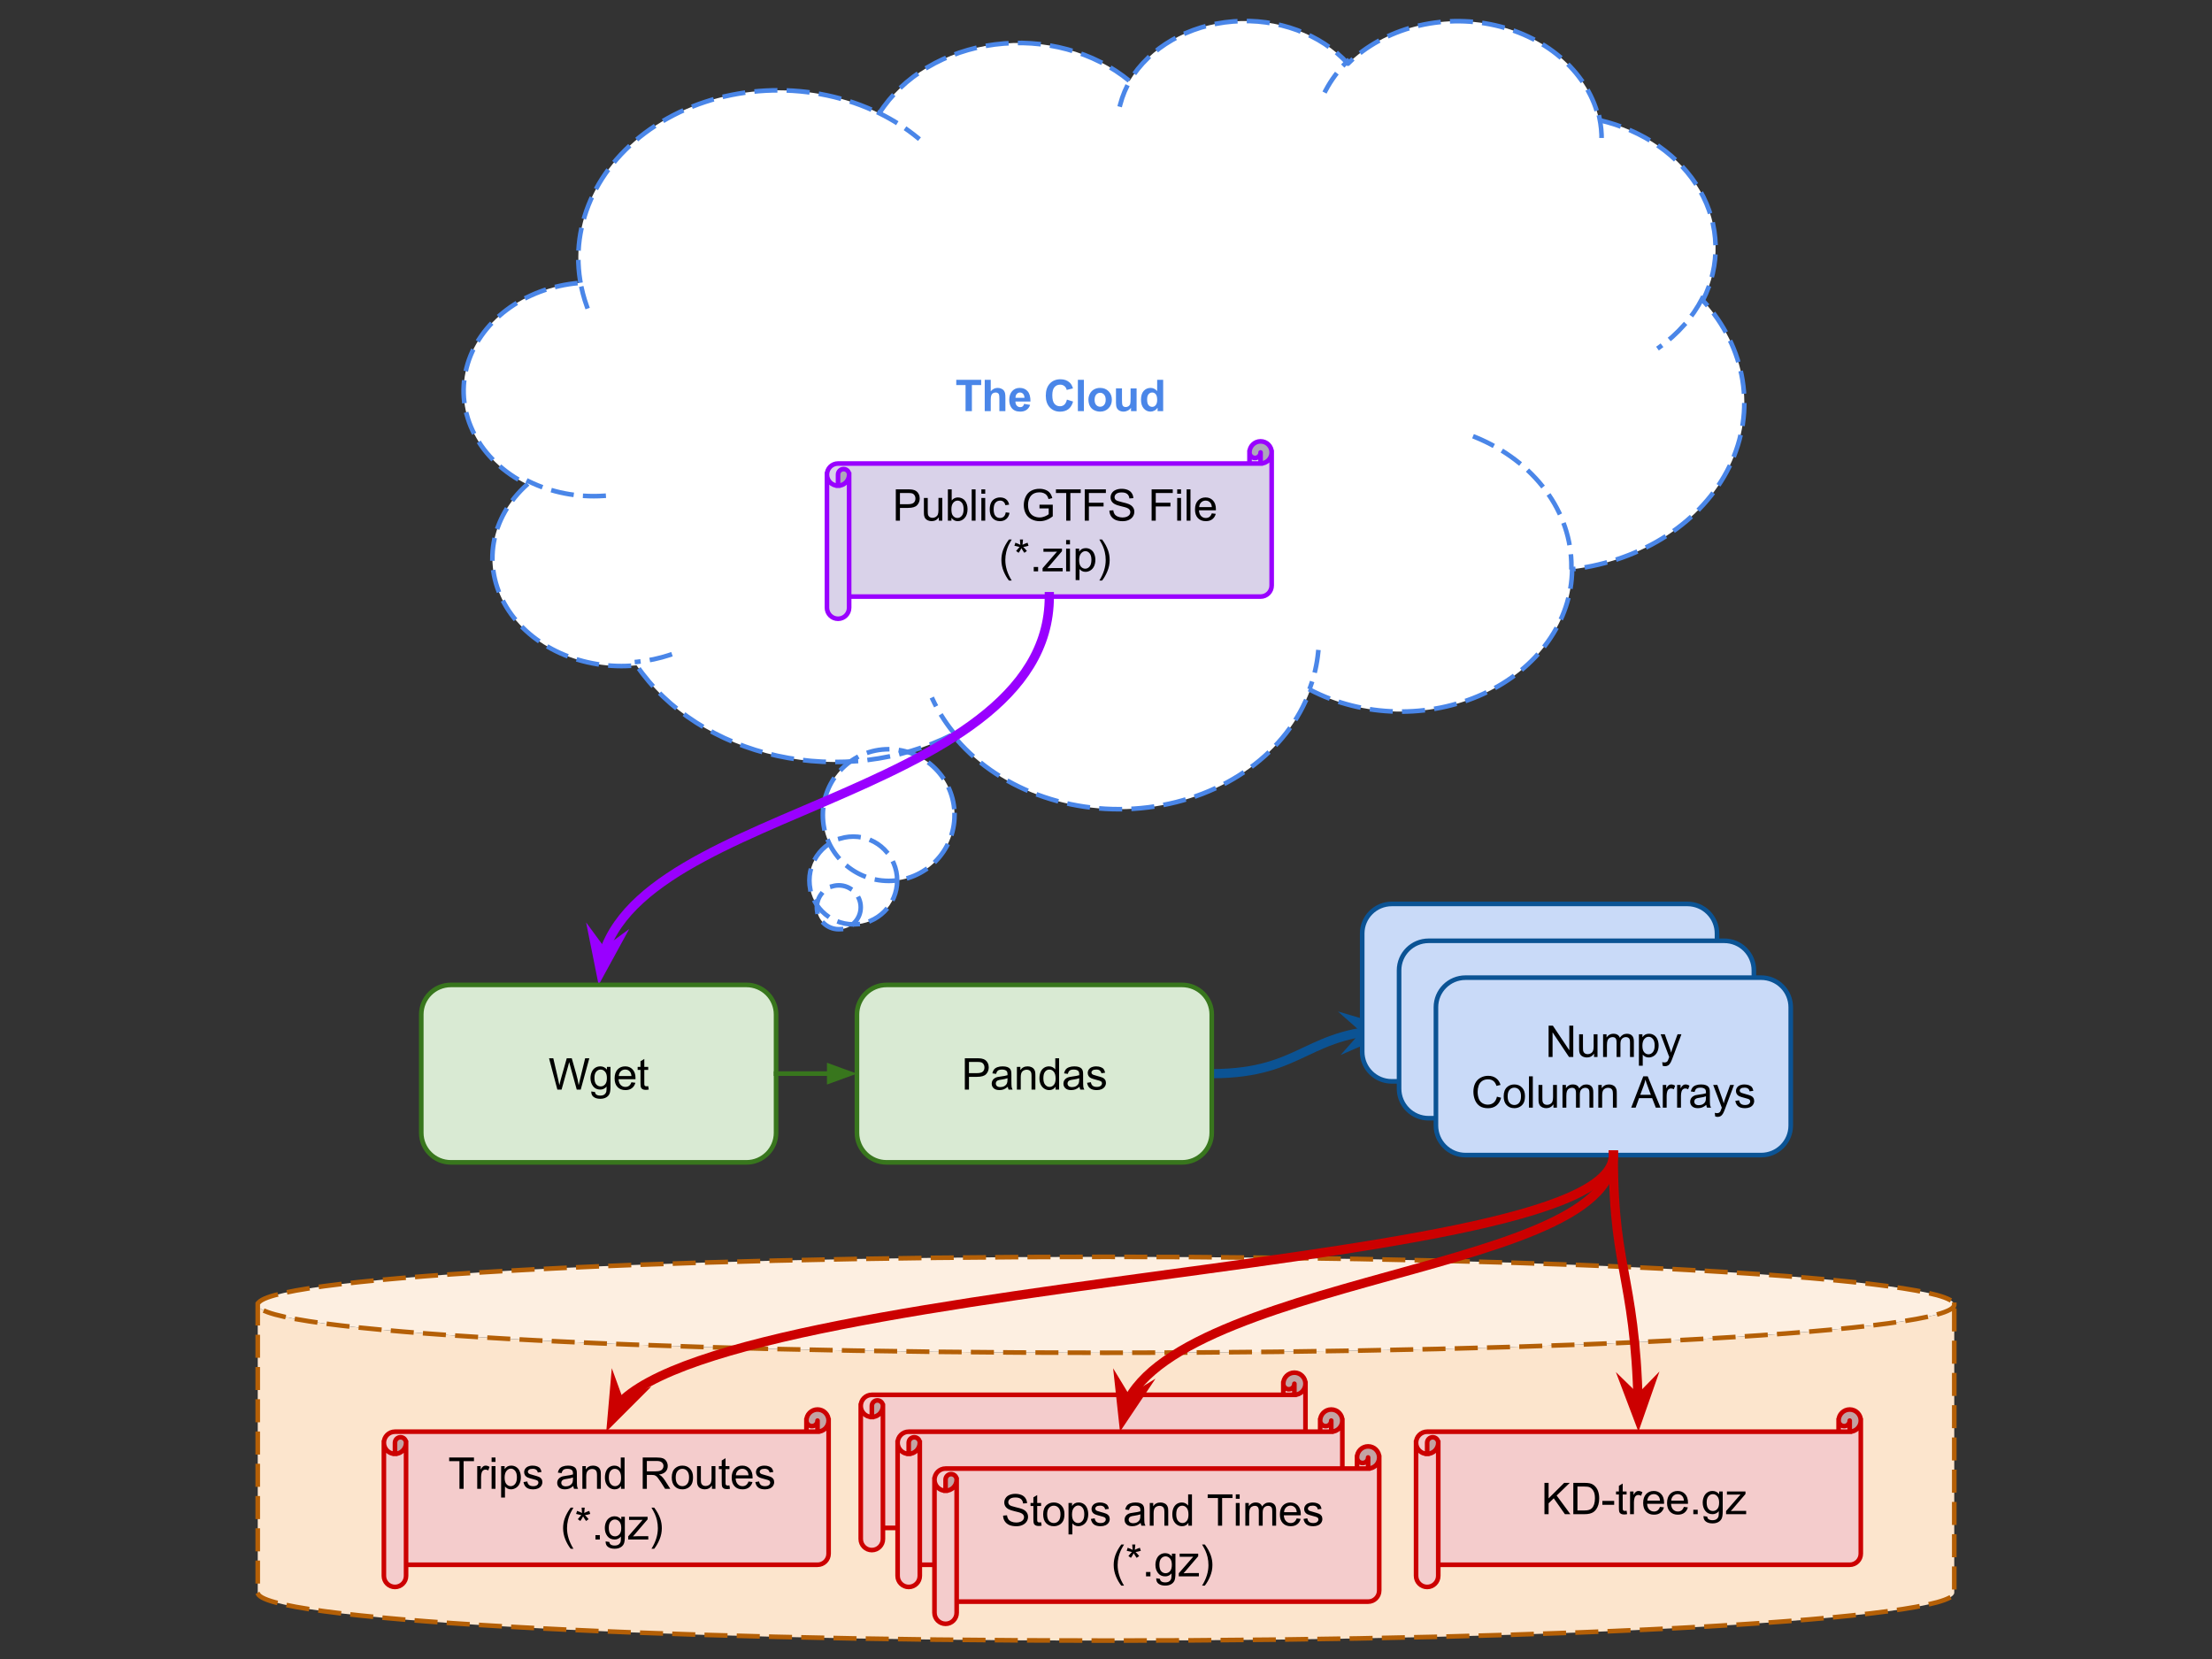 <?xml version="1.0" standalone="yes"?>

<svg version="1.1" viewBox="0.0 0.0 960.0 720.0" fill="none" stroke="none" stroke-linecap="square" stroke-miterlimit="10" xmlns="http://www.w3.org/2000/svg" xmlns:xlink="http://www.w3.org/1999/xlink"><rect x="0.0" y="0.0" width="960.0" height="720.0" fill="#333333" stroke="none"/><clipPath id="p.0"><path d="m0 0l960.0 0l0 720.0l-960.0 0l0 -720.0z" clip-rule="nonzero"></path></clipPath><g clip-path="url(#p.0)"><path fill="#000000" fill-opacity="0.0" d="m0 0l960.0 0l0 720.0l-960.0 0z" fill-rule="nonzero"></path><path fill="#000000" fill-opacity="0.0" d="m525.895 465.955c20.324 0 30.486 -4.787 40.647 -9.575c10.161 -4.787 20.322 -9.575 40.644 -9.575" fill-rule="nonzero"></path><path stroke="#0b5394" stroke-width="4.0" stroke-linejoin="round" stroke-linecap="butt" d="m525.895 465.955c20.324 0 30.486 -4.787 40.647 -9.575c5.081 -2.394 10.161 -4.787 16.512 -6.583c1.588 -0.449 3.255 -0.86 5.021 -1.225c0.883 -0.182 1.791 -0.353 2.726 -0.511c0.468 -0.079 0.942 -0.155 1.424 -0.227c0.241 -0.036 0.483 -0.072 0.728 -0.106l0.552 -0.075" fill-rule="evenodd"></path><path fill="#0b5394" stroke="#0b5394" stroke-width="4.0" stroke-linecap="butt" d="m593.504 447.654l-4.211 4.768l12.057 -5.255l-12.614 -3.725z" fill-rule="evenodd"></path><path fill="#ffffff" d="m251.783 121.742c-4.476 -27.582 10.219 -54.887 37.848 -70.327c27.629 -15.441 63.348 -16.31 91.999 -2.239l0 0c10.149 -16.038 28.724 -27.112 50.108 -29.871c21.384 -2.759 43.063 3.121 58.481 15.861l0 0c8.646 -14.541 25.622 -24.311 44.904 -25.843c19.282 -1.532 38.142 5.392 49.887 18.314l0 0c15.62 -15.413 40.471 -21.902 63.801 -16.66c23.33 5.242 40.948 21.274 45.23 41.159l0 0c19.136 4.377 35.076 15.505 43.702 30.508c8.625 15.003 9.09 32.41 1.275 47.723l0 0c18.845 20.567 23.253 47.972 11.58 71.989c-11.673 24.017 -37.674 41.036 -68.299 44.707c-0.216 22.541 -14.957 43.225 -38.541 54.078c-23.584 10.853 -52.329 10.182 -75.155 -1.756c-9.723 26.997 -37.089 46.861 -70.276 51.01c-33.187 4.149 -66.244 -8.16 -84.89 -31.611c-22.856 11.558 -50.282 14.888 -76.09 9.238c-25.808 -5.65 -47.825 -19.804 -61.084 -39.27l0 0c-23.356 2.292 -45.938 -7.856 -56.539 -25.407c-10.601 -17.552 -6.964 -38.77 9.106 -53.126l0 0c-20.835 -10.284 -31.467 -30.69 -26.35 -50.578c5.116 -19.888 24.821 -34.75 48.839 -36.838z" fill-rule="nonzero"></path><path fill="#ffffff" d="m373.556 393.76c0 5.26 -4.264 9.525 -9.525 9.525c-5.26 0 -9.525 -4.264 -9.525 -9.525c0 -5.26 4.264 -9.525 9.525 -9.525c5.26 0 9.525 4.264 9.525 9.525z" fill-rule="nonzero"></path><path fill="#ffffff" d="m389.377 382.125c0 10.521 -8.529 19.05 -19.05 19.05c-10.521 0 -19.05 -8.529 -19.05 -19.05c0 -10.521 8.529 -19.05 19.05 -19.05c10.521 0 19.05 8.529 19.05 19.05z" fill-rule="nonzero"></path><path fill="#ffffff" d="m414.264 353.735c0 15.781 -12.793 28.575 -28.575 28.575c-15.781 0 -28.575 -12.793 -28.575 -28.575c0 -15.781 12.793 -28.575 28.575 -28.575c15.781 0 28.575 12.793 28.575 28.575z" fill-rule="nonzero"></path><path fill="#000000" fill-opacity="0.0" d="m261.974 215.196l0 0c-11.36 0.746 -22.718 -1.456 -32.55 -6.309m61.269 75.345c-4.568 1.525 -9.356 2.54 -14.241 3.019m136.953 30.153l0 0c-3.436 -4.321 -6.312 -8.938 -8.581 -13.773m167.262 -20.571c-0.505 5.125 -1.654 10.19 -3.426 15.112m71.552 -108.486l0 0c25.754 10.51 42.007 32.483 41.777 56.481m56.766 -116.636c-4.171 8.172 -10.538 15.421 -18.603 21.178m-26.037 -99.762l0 0c0.711 3.3 1.04 6.649 0.982 10.002m-119.788 -21.669l0 0c2.424 -4.614 5.634 -8.911 9.531 -12.756m-98.666 18.834l0 0c0.989 -3.813 2.539 -7.509 4.616 -11.001m-109.226 14.739l0 0c6.063 2.977 11.671 6.561 16.703 10.672m-143.566 73.206l0 0c-1.323 -3.673 -2.298 -7.427 -2.915 -11.229" fill-rule="nonzero"></path><path stroke="#4a86e8" stroke-width="2.0" stroke-linejoin="round" stroke-linecap="butt" stroke-dasharray="8.0,6.0" d="m251.783 121.742c-4.476 -27.582 10.219 -54.887 37.848 -70.327c27.629 -15.441 63.348 -16.31 91.999 -2.239l0 0c10.149 -16.038 28.724 -27.112 50.108 -29.871c21.384 -2.759 43.063 3.121 58.481 15.861l0 0c8.646 -14.541 25.622 -24.311 44.904 -25.843c19.282 -1.532 38.142 5.392 49.887 18.314l0 0c15.62 -15.413 40.471 -21.902 63.801 -16.66c23.33 5.242 40.948 21.274 45.23 41.159l0 0c19.136 4.377 35.076 15.505 43.702 30.508c8.625 15.003 9.09 32.41 1.275 47.723l0 0c18.845 20.567 23.253 47.972 11.58 71.989c-11.673 24.017 -37.674 41.036 -68.299 44.707c-0.216 22.541 -14.957 43.225 -38.541 54.078c-23.584 10.853 -52.329 10.182 -75.155 -1.756c-9.723 26.997 -37.089 46.861 -70.276 51.01c-33.187 4.149 -66.244 -8.16 -84.89 -31.611c-22.856 11.558 -50.282 14.888 -76.09 9.238c-25.808 -5.65 -47.825 -19.804 -61.084 -39.27l0 0c-23.356 2.292 -45.938 -7.856 -56.539 -25.407c-10.601 -17.552 -6.964 -38.77 9.106 -53.126l0 0c-20.835 -10.284 -31.467 -30.69 -26.35 -50.578c5.116 -19.888 24.821 -34.75 48.839 -36.838z" fill-rule="nonzero"></path><path stroke="#4a86e8" stroke-width="2.0" stroke-linejoin="round" stroke-linecap="butt" stroke-dasharray="8.0,6.0" d="m373.556 393.76c0 5.26 -4.264 9.525 -9.525 9.525c-5.26 0 -9.525 -4.264 -9.525 -9.525c0 -5.26 4.264 -9.525 9.525 -9.525c5.26 0 9.525 4.264 9.525 9.525z" fill-rule="nonzero"></path><path stroke="#4a86e8" stroke-width="2.0" stroke-linejoin="round" stroke-linecap="butt" stroke-dasharray="8.0,6.0" d="m389.377 382.125c0 10.521 -8.529 19.05 -19.05 19.05c-10.521 0 -19.05 -8.529 -19.05 -19.05c0 -10.521 8.529 -19.05 19.05 -19.05c10.521 0 19.05 8.529 19.05 19.05z" fill-rule="nonzero"></path><path stroke="#4a86e8" stroke-width="2.0" stroke-linejoin="round" stroke-linecap="butt" stroke-dasharray="8.0,6.0" d="m414.264 353.735c0 15.781 -12.793 28.575 -28.575 28.575c-15.781 0 -28.575 -12.793 -28.575 -28.575c0 -15.781 12.793 -28.575 28.575 -28.575c15.781 0 28.575 12.793 28.575 28.575z" fill-rule="nonzero"></path><path stroke="#4a86e8" stroke-width="2.0" stroke-linejoin="round" stroke-linecap="butt" stroke-dasharray="8.0,6.0" d="m261.974 215.196l0 0c-11.36 0.746 -22.718 -1.456 -32.55 -6.309m61.269 75.345c-4.568 1.525 -9.356 2.54 -14.241 3.019m136.953 30.153l0 0c-3.436 -4.321 -6.312 -8.938 -8.581 -13.773m167.262 -20.571c-0.505 5.125 -1.654 10.19 -3.426 15.112m71.552 -108.486l0 0c25.754 10.51 42.007 32.483 41.777 56.481m56.766 -116.636c-4.171 8.172 -10.538 15.421 -18.603 21.178m-26.037 -99.762l0 0c0.711 3.3 1.04 6.649 0.982 10.002m-119.788 -21.669l0 0c2.424 -4.614 5.634 -8.911 9.531 -12.756m-98.666 18.834l0 0c0.989 -3.813 2.539 -7.509 4.616 -11.001m-109.226 14.739l0 0c6.063 2.977 11.671 6.561 16.703 10.672m-143.566 73.206l0 0c-1.323 -3.673 -2.298 -7.427 -2.915 -11.229" fill-rule="nonzero"></path><path fill="#4a86e8" d="m419.048 178.423l0 -11.297l-4.031 0l0 -2.297l10.812 0l0 2.297l-4.031 0l0 11.297l-2.75 0zm10.927 -13.594l0 5.0q1.25 -1.484 3.016 -1.484q0.891 0 1.609 0.344q0.734 0.328 1.094 0.844q0.375 0.516 0.5 1.156q0.141 0.625 0.141 1.953l0 5.781l-2.609 0l0 -5.203q0 -1.547 -0.156 -1.969q-0.141 -0.422 -0.516 -0.656q-0.375 -0.25 -0.938 -0.25q-0.656 0 -1.172 0.312q-0.5 0.312 -0.734 0.953q-0.234 0.641 -0.234 1.875l0 4.938l-2.609 0l0 -13.594l2.609 0zm14.49 10.453l2.609 0.438q-0.5 1.438 -1.594 2.188q-1.078 0.734 -2.703 0.734q-2.562 0 -3.797 -1.672q-0.969 -1.344 -0.969 -3.406q0 -2.438 1.266 -3.828q1.281 -1.391 3.25 -1.391q2.188 0 3.453 1.453q1.281 1.453 1.234 4.453l-6.531 0q0.016 1.156 0.625 1.812q0.609 0.641 1.5 0.641q0.609 0 1.031 -0.328q0.422 -0.344 0.625 -1.094zm0.156 -2.625q-0.031 -1.141 -0.594 -1.719q-0.547 -0.594 -1.344 -0.594q-0.859 0 -1.406 0.625q-0.562 0.609 -0.547 1.688l3.891 0zm18.418 0.766l2.672 0.844q-0.609 2.219 -2.047 3.312q-1.422 1.078 -3.609 1.078q-2.703 0 -4.453 -1.844q-1.734 -1.859 -1.734 -5.078q0 -3.391 1.75 -5.266q1.75 -1.875 4.609 -1.875q2.5 0 4.047 1.469q0.938 0.875 1.391 2.5l-2.719 0.656q-0.234 -1.062 -1.0 -1.672q-0.766 -0.609 -1.859 -0.609q-1.516 0 -2.453 1.094q-0.938 1.078 -0.938 3.5q0 2.578 0.922 3.688q0.922 1.094 2.406 1.094q1.109 0 1.891 -0.688q0.781 -0.703 1.125 -2.203zm4.754 5.0l0 -13.594l2.609 0l0 13.594l-2.609 0zm4.59 -5.062q0 -1.297 0.641 -2.516q0.641 -1.219 1.812 -1.859q1.172 -0.641 2.609 -0.641q2.25 0 3.672 1.453q1.422 1.453 1.422 3.672q0 2.234 -1.438 3.703q-1.438 1.469 -3.625 1.469q-1.359 0 -2.594 -0.609q-1.219 -0.609 -1.859 -1.797q-0.641 -1.188 -0.641 -2.875zm2.672 0.141q0 1.469 0.688 2.25q0.703 0.766 1.719 0.766q1.016 0 1.703 -0.766q0.703 -0.781 0.703 -2.266q0 -1.453 -0.703 -2.234q-0.688 -0.781 -1.703 -0.781q-1.016 0 -1.719 0.781q-0.688 0.781 -0.688 2.25zm15.802 4.922l0 -1.469q-0.531 0.781 -1.406 1.234q-0.875 0.453 -1.859 0.453q-0.984 0 -1.781 -0.438q-0.781 -0.438 -1.141 -1.219q-0.344 -0.797 -0.344 -2.188l0 -6.234l2.609 0l0 4.531q0 2.078 0.141 2.547q0.141 0.469 0.516 0.75q0.391 0.266 0.969 0.266q0.672 0 1.203 -0.359q0.531 -0.375 0.719 -0.906q0.188 -0.547 0.188 -2.672l0 -4.156l2.609 0l0 9.859l-2.422 0zm13.958 0l-2.422 0l0 -1.453q-0.609 0.844 -1.438 1.266q-0.812 0.406 -1.641 0.406q-1.703 0 -2.922 -1.359q-1.203 -1.375 -1.203 -3.828q0 -2.5 1.172 -3.797q1.188 -1.312 2.984 -1.312q1.656 0 2.859 1.375l0 -4.891l2.609 0l0 13.594zm-6.969 -5.141q0 1.578 0.438 2.281q0.641 1.016 1.766 1.016q0.906 0 1.531 -0.766q0.625 -0.766 0.625 -2.281q0 -1.703 -0.609 -2.438q-0.609 -0.75 -1.562 -0.75q-0.938 0 -1.562 0.734q-0.625 0.734 -0.625 2.203z" fill-rule="nonzero"></path><path fill="#d9d2e9" d="m551.9 196.352l0 0c0 2.658 -2.155 4.813 -4.813 4.813l0 -4.813c0 1.329 -1.077 2.407 -2.406 2.407c-1.329 0 -2.406 -1.077 -2.406 -2.407l0 4.813l-178.569 0l0 0c-2.658 0 -4.813 2.155 -4.813 4.813l0 57.756c0 2.658 2.155 4.813 4.813 4.813c2.658 0 4.813 -2.155 4.813 -4.813l0 -4.813l178.569 0c2.658 0 4.813 -2.155 4.813 -4.813zm-188.195 14.439c2.658 0 4.813 -2.155 4.813 -4.813c0 -1.329 -1.077 -2.406 -2.406 -2.406c-1.329 0 -2.406 1.077 -2.406 2.406z" fill-rule="nonzero"></path><path fill="#ada7ba" d="m363.705 210.791c2.658 0 4.813 -2.155 4.813 -4.813c0 -1.329 -1.077 -2.406 -2.406 -2.406c-1.329 0 -2.406 1.077 -2.406 2.406zm183.382 -9.626c2.658 0 4.813 -2.155 4.813 -4.813c0 -2.658 -2.155 -4.813 -4.813 -4.813c-2.658 0 -4.813 2.155 -4.813 4.813c0 1.329 1.077 2.407 2.406 2.407c1.329 0 2.406 -1.077 2.406 -2.407z" fill-rule="nonzero"></path><path fill="#000000" fill-opacity="0.0" d="m358.892 205.978c0 -2.658 2.155 -4.813 4.813 -4.813l178.569 0l0 -4.813l0 0c0 -2.658 2.155 -4.813 4.813 -4.813c2.658 0 4.813 2.155 4.813 4.813l0 57.756c0 2.658 -2.155 4.813 -4.813 4.813l-178.569 0l0 4.813c0 2.658 -2.155 4.813 -4.813 4.813c-2.658 0 -4.813 -2.155 -4.813 -4.813zm183.382 -4.813l4.813 0c2.658 0 4.813 -2.155 4.813 -4.813m-4.813 4.813l0 -4.813c0 1.329 -1.077 2.407 -2.406 2.407c-1.329 0 -2.406 -1.077 -2.406 -2.407m-178.569 14.439l0 -4.813l0 0c0 -1.329 1.077 -2.406 2.406 -2.406c1.329 0 2.406 1.077 2.406 2.406c0 2.658 -2.155 4.813 -4.813 4.813c-2.658 0 -4.813 -2.155 -4.813 -4.813m9.626 0l0 52.943" fill-rule="nonzero"></path><path stroke="#9900ff" stroke-width="2.0" stroke-linejoin="round" stroke-linecap="butt" d="m358.892 205.978c0 -2.658 2.155 -4.813 4.813 -4.813l178.569 0l0 -4.813l0 0c0 -2.658 2.155 -4.813 4.813 -4.813c2.658 0 4.813 2.155 4.813 4.813l0 57.756c0 2.658 -2.155 4.813 -4.813 4.813l-178.569 0l0 4.813c0 2.658 -2.155 4.813 -4.813 4.813c-2.658 0 -4.813 -2.155 -4.813 -4.813zm183.382 -4.813l4.813 0c2.658 0 4.813 -2.155 4.813 -4.813m-4.813 4.813l0 -4.813c0 1.329 -1.077 2.407 -2.406 2.407c-1.329 0 -2.406 -1.077 -2.406 -2.407m-178.569 14.439l0 -4.813l0 0c0 -1.329 1.077 -2.406 2.406 -2.406c1.329 0 2.406 1.077 2.406 2.406c0 2.658 -2.155 4.813 -4.813 4.813c-2.658 0 -4.813 -2.155 -4.813 -4.813m9.626 0l0 52.943" fill-rule="nonzero"></path><path fill="#000000" d="m388.778 225.963l0 -13.594l5.125 0q1.359 0 2.078 0.125q1.0 0.172 1.672 0.641q0.672 0.469 1.078 1.312q0.422 0.844 0.422 1.844q0 1.734 -1.109 2.938q-1.094 1.203 -3.984 1.203l-3.484 0l0 5.531l-1.797 0zm1.797 -7.141l3.516 0q1.75 0 2.469 -0.641q0.734 -0.656 0.734 -1.828q0 -0.859 -0.438 -1.469q-0.422 -0.609 -1.125 -0.797q-0.453 -0.125 -1.672 -0.125l-3.484 0l0 4.859zm16.881 7.141l0 -1.453q-1.141 1.672 -3.125 1.672q-0.859 0 -1.625 -0.328q-0.75 -0.344 -1.125 -0.844q-0.359 -0.5 -0.516 -1.234q-0.094 -0.5 -0.094 -1.562l0 -6.109l1.672 0l0 5.469q0 1.312 0.094 1.766q0.156 0.656 0.672 1.031q0.516 0.375 1.266 0.375q0.75 0 1.406 -0.375q0.656 -0.391 0.922 -1.047q0.281 -0.672 0.281 -1.938l0 -5.281l1.672 0l0 9.859l-1.5 0zm5.469 0l-1.547 0l0 -13.594l1.656 0l0 4.844q1.062 -1.328 2.703 -1.328q0.906 0 1.719 0.375q0.812 0.359 1.328 1.031q0.531 0.656 0.828 1.594q0.297 0.938 0.297 2.0q0 2.531 -1.25 3.922q-1.25 1.375 -3.0 1.375q-1.75 0 -2.734 -1.453l0 1.234zm-0.016 -5.0q0 1.766 0.469 2.562q0.797 1.281 2.141 1.281q1.094 0 1.891 -0.938q0.797 -0.953 0.797 -2.844q0 -1.922 -0.766 -2.844q-0.766 -0.922 -1.844 -0.922q-1.094 0 -1.891 0.953q-0.797 0.953 -0.797 2.75zm8.813 5.0l0 -13.594l1.672 0l0 13.594l-1.672 0zm4.192 -11.688l0 -1.906l1.672 0l0 1.906l-1.672 0zm0 11.688l0 -9.859l1.672 0l0 9.859l-1.672 0zm10.567 -3.609l1.641 0.219q-0.266 1.688 -1.375 2.656q-1.109 0.953 -2.734 0.953q-2.016 0 -3.25 -1.312q-1.219 -1.328 -1.219 -3.797q0 -1.594 0.516 -2.781q0.531 -1.203 1.609 -1.797q1.094 -0.609 2.359 -0.609q1.609 0 2.625 0.812q1.016 0.812 1.312 2.312l-1.625 0.25q-0.234 -1.0 -0.828 -1.5q-0.594 -0.5 -1.422 -0.5q-1.266 0 -2.062 0.906q-0.781 0.906 -0.781 2.859q0 1.984 0.766 2.891q0.766 0.891 1.984 0.891q0.984 0 1.641 -0.594q0.656 -0.609 0.844 -1.859zm14.652 -1.719l0 -1.609l5.766 0l0 5.047q-1.328 1.062 -2.75 1.594q-1.406 0.531 -2.891 0.531q-2.0 0 -3.641 -0.859q-1.625 -0.859 -2.469 -2.484q-0.828 -1.625 -0.828 -3.625q0 -1.984 0.828 -3.703q0.828 -1.719 2.391 -2.547q1.562 -0.844 3.594 -0.844q1.469 0 2.656 0.484q1.203 0.469 1.875 1.328q0.672 0.844 1.031 2.219l-1.625 0.438q-0.312 -1.031 -0.766 -1.625q-0.453 -0.594 -1.297 -0.953q-0.844 -0.359 -1.875 -0.359q-1.234 0 -2.141 0.375q-0.891 0.375 -1.453 1.0q-0.547 0.609 -0.844 1.344q-0.531 1.25 -0.531 2.734q0 1.812 0.625 3.047q0.641 1.219 1.828 1.812q1.203 0.594 2.547 0.594q1.172 0 2.281 -0.453q1.109 -0.453 1.688 -0.953l0 -2.531l-4.0 0zm11.605 5.328l0 -12.0l-4.469 0l0 -1.594l10.766 0l0 1.594l-4.5 0l0 12.0l-1.797 0zm8.037 0l0 -13.594l9.172 0l0 1.594l-7.375 0l0 4.219l6.375 0l0 1.609l-6.375 0l0 6.172l-1.797 0zm10.693 -4.375l1.688 -0.141q0.125 1.016 0.562 1.672q0.438 0.656 1.359 1.062q0.938 0.406 2.094 0.406q1.031 0 1.812 -0.312q0.797 -0.312 1.188 -0.844q0.391 -0.531 0.391 -1.156q0 -0.641 -0.375 -1.109q-0.375 -0.484 -1.234 -0.812q-0.547 -0.219 -2.422 -0.656q-1.875 -0.453 -2.625 -0.859q-0.969 -0.516 -1.453 -1.266q-0.469 -0.75 -0.469 -1.688q0 -1.031 0.578 -1.922q0.594 -0.906 1.703 -1.359q1.125 -0.469 2.5 -0.469q1.516 0 2.672 0.484q1.156 0.484 1.766 1.438q0.625 0.938 0.672 2.141l-1.719 0.125q-0.141 -1.281 -0.953 -1.938q-0.797 -0.672 -2.359 -0.672q-1.625 0 -2.375 0.609q-0.75 0.594 -0.75 1.438q0 0.734 0.531 1.203q0.516 0.469 2.703 0.969q2.203 0.5 3.016 0.875q1.188 0.547 1.75 1.391q0.578 0.828 0.578 1.922q0 1.094 -0.625 2.062q-0.625 0.953 -1.797 1.484q-1.156 0.531 -2.609 0.531q-1.844 0 -3.094 -0.531q-1.25 -0.547 -1.969 -1.625q-0.703 -1.078 -0.734 -2.453zm18.33 4.375l0 -13.594l9.172 0l0 1.594l-7.375 0l0 4.219l6.375 0l0 1.609l-6.375 0l0 6.172l-1.797 0zm11.099 -11.688l0 -1.906l1.672 0l0 1.906l-1.672 0zm0 11.688l0 -9.859l1.672 0l0 9.859l-1.672 0zm4.098 0l0 -13.594l1.672 0l0 13.594l-1.672 0zm10.926 -3.172l1.719 0.219q-0.406 1.5 -1.516 2.344q-1.094 0.828 -2.812 0.828q-2.156 0 -3.422 -1.328q-1.266 -1.328 -1.266 -3.734q0 -2.484 1.266 -3.859q1.281 -1.375 3.328 -1.375q1.984 0 3.234 1.344q1.25 1.344 1.25 3.797q0 0.141 -0.016 0.438l-7.344 0q0.094 1.625 0.922 2.484q0.828 0.859 2.062 0.859q0.906 0 1.547 -0.469q0.656 -0.484 1.047 -1.547zm-5.484 -2.703l5.5 0q-0.109 -1.234 -0.625 -1.859q-0.797 -0.969 -2.078 -0.969q-1.141 0 -1.938 0.781q-0.781 0.766 -0.859 2.047z" fill-rule="nonzero"></path><path fill="#000000" d="m437.882 251.963q-1.375 -1.75 -2.328 -4.078q-0.953 -2.344 -0.953 -4.844q0 -2.219 0.703 -4.234q0.844 -2.344 2.578 -4.672l1.203 0q-1.125 1.922 -1.484 2.75q-0.562 1.281 -0.891 2.672q-0.406 1.734 -0.406 3.484q0 4.469 2.781 8.922l-1.203 0zm2.369 -15.109l0.422 -1.312q1.484 0.516 2.141 0.906q-0.172 -1.688 -0.172 -2.312l1.344 0q-0.031 0.906 -0.219 2.297q0.953 -0.484 2.188 -0.891l0.422 1.312q-1.172 0.391 -2.297 0.531q0.562 0.484 1.594 1.75l-1.109 0.781q-0.547 -0.734 -1.281 -1.984q-0.688 1.297 -1.203 1.984l-1.094 -0.781q1.078 -1.328 1.531 -1.75q-1.188 -0.234 -2.266 -0.531zm8.385 11.109l0 -1.906l1.906 0l0 1.906l-1.906 0zm3.84 0l0 -1.359l6.266 -7.188q-1.062 0.047 -1.875 0.047l-4.016 0l0 -1.359l8.047 0l0 1.109l-5.344 6.25l-1.016 1.141q1.109 -0.078 2.094 -0.078l4.562 0l0 1.438l-8.719 0zm10.219 -11.688l0 -1.906l1.672 0l0 1.906l-1.672 0zm0 11.688l0 -9.859l1.672 0l0 9.859l-1.672 0zm4.129 3.781l0 -13.641l1.531 0l0 1.281q0.531 -0.75 1.203 -1.125q0.688 -0.375 1.641 -0.375q1.266 0 2.234 0.656q0.969 0.641 1.453 1.828q0.5 1.188 0.5 2.594q0 1.516 -0.547 2.734q-0.547 1.203 -1.578 1.844q-1.031 0.641 -2.172 0.641q-0.844 0 -1.516 -0.344q-0.656 -0.359 -1.078 -0.891l0 4.797l-1.672 0zm1.516 -8.656q0 1.906 0.766 2.812q0.781 0.906 1.875 0.906q1.109 0 1.891 -0.938q0.797 -0.938 0.797 -2.922q0 -1.875 -0.781 -2.812q-0.766 -0.938 -1.844 -0.938q-1.062 0 -1.891 1.0q-0.812 1.0 -0.812 2.891zm9.954 8.875l-1.188 0q2.766 -4.453 2.766 -8.922q0 -1.734 -0.391 -3.453q-0.328 -1.391 -0.891 -2.672q-0.359 -0.844 -1.484 -2.781l1.188 0q1.75 2.328 2.578 4.672q0.719 2.016 0.719 4.234q0 2.5 -0.969 4.844q-0.953 2.328 -2.328 4.078z" fill-rule="nonzero"></path><path fill="#000000" fill-opacity="0.0" d="m455.396 258.921c0 44.539 -48.898 68.011 -97.795 89.078c-48.898 21.067 -97.795 39.729 -97.795 79.458" fill-rule="nonzero"></path><path stroke="#9900ff" stroke-width="4.0" stroke-linejoin="round" stroke-linecap="butt" d="m455.396 258.921c0 44.539 -48.898 68.011 -97.795 89.078c-24.449 10.533 -48.898 20.466 -67.234 32.731c-9.168 6.132 -16.809 12.848 -22.157 20.514c-2.674 3.833 -4.775 7.903 -6.208 12.257l-0.131 0.405" fill-rule="evenodd"></path><path fill="#9900ff" stroke="#9900ff" stroke-width="4.0" stroke-linecap="butt" d="m261.871 413.905l-3.769 -5.125l2.585 12.896l6.309 -11.54z" fill-rule="evenodd"></path><path fill="#c9daf8" d="m591.189 405.135l0 0c0 -7.089 5.746 -12.835 12.835 -12.835l128.314 0c3.404 0 6.669 1.352 9.076 3.759c2.407 2.407 3.759 5.672 3.759 9.076l0 51.338c0 7.089 -5.746 12.835 -12.835 12.835l-128.314 0c-7.089 0 -12.835 -5.746 -12.835 -12.835z" fill-rule="nonzero"></path><path stroke="#0b5394" stroke-width="2.0" stroke-linejoin="round" stroke-linecap="butt" d="m591.189 405.135l0 0c0 -7.089 5.746 -12.835 12.835 -12.835l128.314 0c3.404 0 6.669 1.352 9.076 3.759c2.407 2.407 3.759 5.672 3.759 9.076l0 51.338c0 7.089 -5.746 12.835 -12.835 12.835l-128.314 0c-7.089 0 -12.835 -5.746 -12.835 -12.835z" fill-rule="nonzero"></path><path fill="#d9ead3" d="m371.911 440.286l0 0c0 -7.089 5.746 -12.835 12.835 -12.835l128.314 0c3.404 0 6.669 1.352 9.076 3.759c2.407 2.407 3.759 5.672 3.759 9.076l0 51.338c0 7.089 -5.746 12.835 -12.835 12.835l-128.314 0c-7.089 0 -12.835 -5.746 -12.835 -12.835z" fill-rule="nonzero"></path><path stroke="#38761d" stroke-width="2.0" stroke-linejoin="round" stroke-linecap="butt" d="m371.911 440.286l0 0c0 -7.089 5.746 -12.835 12.835 -12.835l128.314 0c3.404 0 6.669 1.352 9.076 3.759c2.407 2.407 3.759 5.672 3.759 9.076l0 51.338c0 7.089 -5.746 12.835 -12.835 12.835l-128.314 0c-7.089 0 -12.835 -5.746 -12.835 -12.835z" fill-rule="nonzero"></path><path fill="#000000" d="m418.734 472.875l0 -13.594l5.125 0q1.359 0 2.078 0.125q1.0 0.172 1.672 0.641q0.672 0.469 1.078 1.312q0.422 0.844 0.422 1.844q0 1.734 -1.109 2.938q-1.094 1.203 -3.984 1.203l-3.484 0l0 5.531l-1.797 0zm1.797 -7.141l3.516 0q1.75 0 2.469 -0.641q0.734 -0.656 0.734 -1.828q0 -0.859 -0.438 -1.469q-0.422 -0.609 -1.125 -0.797q-0.453 -0.125 -1.672 -0.125l-3.484 0l0 4.859zm16.865 5.922q-0.938 0.797 -1.797 1.125q-0.859 0.312 -1.844 0.312q-1.609 0 -2.484 -0.781q-0.875 -0.797 -0.875 -2.031q0 -0.734 0.328 -1.328q0.328 -0.594 0.859 -0.953q0.531 -0.359 1.203 -0.547q0.5 -0.141 1.484 -0.25q2.031 -0.25 2.984 -0.578q0 -0.344 0 -0.438q0 -1.016 -0.469 -1.438q-0.641 -0.562 -1.906 -0.562q-1.172 0 -1.734 0.406q-0.562 0.406 -0.828 1.469l-1.641 -0.234q0.234 -1.047 0.734 -1.688q0.516 -0.641 1.469 -0.984q0.969 -0.359 2.25 -0.359q1.266 0 2.047 0.297q0.781 0.297 1.156 0.75q0.375 0.453 0.516 1.141q0.094 0.422 0.094 1.531l0 2.234q0 2.328 0.094 2.953q0.109 0.609 0.438 1.172l-1.75 0q-0.266 -0.516 -0.328 -1.219zm-0.141 -3.719q-0.906 0.359 -2.734 0.625q-1.031 0.141 -1.453 0.328q-0.422 0.188 -0.656 0.547q-0.234 0.359 -0.234 0.797q0 0.672 0.5 1.125q0.516 0.438 1.484 0.438q0.969 0 1.719 -0.422q0.75 -0.438 1.109 -1.156q0.266 -0.578 0.266 -1.672l0 -0.609zm4.079 4.938l0 -9.859l1.5 0l0 1.406q1.094 -1.625 3.141 -1.625q0.891 0 1.641 0.328q0.75 0.312 1.109 0.844q0.375 0.516 0.531 1.219q0.094 0.469 0.094 1.625l0 6.062l-1.672 0l0 -6.0q0 -1.016 -0.203 -1.516q-0.188 -0.516 -0.688 -0.812q-0.5 -0.297 -1.172 -0.297q-1.062 0 -1.844 0.672q-0.766 0.672 -0.766 2.578l0 5.375l-1.672 0zm16.766 0l0 -1.25q-0.938 1.469 -2.75 1.469q-1.172 0 -2.172 -0.641q-0.984 -0.656 -1.531 -1.812q-0.531 -1.172 -0.531 -2.688q0 -1.469 0.484 -2.672q0.5 -1.203 1.469 -1.844q0.984 -0.641 2.203 -0.641q0.891 0 1.578 0.375q0.703 0.375 1.141 0.984l0 -4.875l1.656 0l0 13.594l-1.547 0zm-5.281 -4.922q0 1.891 0.797 2.828q0.812 0.938 1.891 0.938q1.094 0 1.859 -0.891q0.766 -0.891 0.766 -2.734q0 -2.016 -0.781 -2.953q-0.781 -0.953 -1.922 -0.953q-1.109 0 -1.859 0.906q-0.75 0.906 -0.75 2.859zm15.704 3.703q-0.938 0.797 -1.797 1.125q-0.859 0.312 -1.844 0.312q-1.609 0 -2.484 -0.781q-0.875 -0.797 -0.875 -2.031q0 -0.734 0.328 -1.328q0.328 -0.594 0.859 -0.953q0.531 -0.359 1.203 -0.547q0.5 -0.141 1.484 -0.25q2.031 -0.25 2.984 -0.578q0 -0.344 0 -0.438q0 -1.016 -0.469 -1.438q-0.641 -0.562 -1.906 -0.562q-1.172 0 -1.734 0.406q-0.562 0.406 -0.828 1.469l-1.641 -0.234q0.234 -1.047 0.734 -1.688q0.516 -0.641 1.469 -0.984q0.969 -0.359 2.25 -0.359q1.266 0 2.047 0.297q0.781 0.297 1.156 0.75q0.375 0.453 0.516 1.141q0.094 0.422 0.094 1.531l0 2.234q0 2.328 0.094 2.953q0.109 0.609 0.438 1.172l-1.75 0q-0.266 -0.516 -0.328 -1.219zm-0.141 -3.719q-0.906 0.359 -2.734 0.625q-1.031 0.141 -1.453 0.328q-0.422 0.188 -0.656 0.547q-0.234 0.359 -0.234 0.797q0 0.672 0.5 1.125q0.516 0.438 1.484 0.438q0.969 0 1.719 -0.422q0.75 -0.438 1.109 -1.156q0.266 -0.578 0.266 -1.672l0 -0.609zm3.407 2.0l1.656 -0.266q0.141 1.0 0.766 1.531q0.641 0.516 1.781 0.516q1.156 0 1.703 -0.469q0.562 -0.469 0.562 -1.094q0 -0.562 -0.484 -0.891q-0.344 -0.219 -1.703 -0.562q-1.844 -0.469 -2.562 -0.797q-0.703 -0.344 -1.078 -0.938q-0.359 -0.609 -0.359 -1.328q0 -0.656 0.297 -1.219q0.312 -0.562 0.828 -0.938q0.391 -0.281 1.062 -0.484q0.672 -0.203 1.438 -0.203q1.172 0 2.047 0.344q0.875 0.328 1.281 0.906q0.422 0.562 0.578 1.516l-1.625 0.219q-0.109 -0.75 -0.656 -1.172q-0.531 -0.438 -1.5 -0.438q-1.156 0 -1.641 0.391q-0.484 0.375 -0.484 0.875q0 0.328 0.203 0.594q0.203 0.266 0.641 0.438q0.25 0.094 1.469 0.438q1.766 0.469 2.469 0.766q0.703 0.297 1.094 0.875q0.406 0.578 0.406 1.438q0 0.828 -0.484 1.578q-0.484 0.734 -1.406 1.141q-0.922 0.391 -2.078 0.391q-1.922 0 -2.938 -0.797q-1.0 -0.797 -1.281 -2.359z" fill-rule="nonzero"></path><path fill="#c9daf8" d="m607.189 421.135l0 0c0 -7.089 5.746 -12.835 12.835 -12.835l128.314 0c3.404 0 6.669 1.352 9.076 3.759c2.407 2.407 3.759 5.672 3.759 9.076l0 51.338c0 7.089 -5.746 12.835 -12.835 12.835l-128.314 0c-7.089 0 -12.835 -5.746 -12.835 -12.835z" fill-rule="nonzero"></path><path stroke="#0b5394" stroke-width="2.0" stroke-linejoin="round" stroke-linecap="butt" d="m607.189 421.135l0 0c0 -7.089 5.746 -12.835 12.835 -12.835l128.314 0c3.404 0 6.669 1.352 9.076 3.759c2.407 2.407 3.759 5.672 3.759 9.076l0 51.338c0 7.089 -5.746 12.835 -12.835 12.835l-128.314 0c-7.089 0 -12.835 -5.746 -12.835 -12.835z" fill-rule="nonzero"></path><path fill="#c9daf8" d="m623.189 437.135l0 0c0 -7.089 5.746 -12.835 12.835 -12.835l128.314 0c3.404 0 6.669 1.352 9.076 3.759c2.407 2.407 3.759 5.672 3.759 9.076l0 51.338c0 7.089 -5.746 12.835 -12.835 12.835l-128.314 0c-7.089 0 -12.835 -5.746 -12.835 -12.835z" fill-rule="nonzero"></path><path stroke="#0b5394" stroke-width="2.0" stroke-linejoin="round" stroke-linecap="butt" d="m623.189 437.135l0 0c0 -7.089 5.746 -12.835 12.835 -12.835l128.314 0c3.404 0 6.669 1.352 9.076 3.759c2.407 2.407 3.759 5.672 3.759 9.076l0 51.338c0 7.089 -5.746 12.835 -12.835 12.835l-128.314 0c-7.089 0 -12.835 -5.746 -12.835 -12.835z" fill-rule="nonzero"></path><path fill="#000000" d="m672.088 458.724l0 -13.594l1.844 0l7.141 10.672l0 -10.672l1.719 0l0 13.594l-1.844 0l-7.141 -10.688l0 10.688l-1.719 0zm19.723 0l0 -1.453q-1.141 1.672 -3.125 1.672q-0.859 0 -1.625 -0.328q-0.75 -0.344 -1.125 -0.844q-0.359 -0.5 -0.516 -1.234q-0.094 -0.5 -0.094 -1.562l0 -6.109l1.672 0l0 5.469q0 1.312 0.094 1.766q0.156 0.656 0.672 1.031q0.516 0.375 1.266 0.375q0.75 0 1.406 -0.375q0.656 -0.391 0.922 -1.047q0.281 -0.672 0.281 -1.938l0 -5.281l1.672 0l0 9.859l-1.5 0zm3.923 0l0 -9.859l1.5 0l0 1.391q0.453 -0.719 1.219 -1.156q0.781 -0.453 1.766 -0.453q1.094 0 1.797 0.453q0.703 0.453 0.984 1.281q1.172 -1.734 3.047 -1.734q1.469 0 2.25 0.812q0.797 0.812 0.797 2.5l0 6.766l-1.672 0l0 -6.203q0 -1.0 -0.156 -1.438q-0.156 -0.453 -0.594 -0.719q-0.422 -0.266 -1.0 -0.266q-1.031 0 -1.719 0.688q-0.688 0.688 -0.688 2.219l0 5.719l-1.672 0l0 -6.406q0 -1.109 -0.406 -1.656q-0.406 -0.562 -1.344 -0.562q-0.703 0 -1.312 0.375q-0.594 0.359 -0.859 1.078q-0.266 0.719 -0.266 2.062l0 5.109l-1.672 0zm15.541 3.781l0 -13.641l1.531 0l0 1.281q0.531 -0.75 1.203 -1.125q0.688 -0.375 1.641 -0.375q1.266 0 2.234 0.656q0.969 0.641 1.453 1.828q0.5 1.188 0.5 2.594q0 1.516 -0.547 2.734q-0.547 1.203 -1.578 1.844q-1.031 0.641 -2.172 0.641q-0.844 0 -1.516 -0.344q-0.656 -0.359 -1.078 -0.891l0 4.797l-1.672 0zm1.516 -8.656q0 1.906 0.766 2.812q0.781 0.906 1.875 0.906q1.109 0 1.891 -0.938q0.797 -0.938 0.797 -2.922q0 -1.875 -0.781 -2.812q-0.766 -0.938 -1.844 -0.938q-1.062 0 -1.891 1.0q-0.812 1.0 -0.812 2.891zm8.782 8.672l-0.172 -1.562q0.547 0.141 0.953 0.141q0.547 0 0.875 -0.188q0.344 -0.188 0.562 -0.516q0.156 -0.25 0.5 -1.25q0.047 -0.141 0.156 -0.406l-3.734 -9.875l1.797 0l2.047 5.719q0.406 1.078 0.719 2.281q0.281 -1.156 0.688 -2.25l2.094 -5.75l1.672 0l-3.75 10.031q-0.594 1.625 -0.938 2.234q-0.438 0.828 -1.016 1.203q-0.578 0.391 -1.375 0.391q-0.484 0 -1.078 -0.203z" fill-rule="nonzero"></path><path fill="#000000" d="m649.668 475.959l1.797 0.453q-0.562 2.219 -2.031 3.391q-1.469 1.156 -3.594 1.156q-2.203 0 -3.578 -0.891q-1.375 -0.906 -2.094 -2.594q-0.719 -1.703 -0.719 -3.656q0 -2.125 0.797 -3.703q0.812 -1.578 2.312 -2.391q1.5 -0.828 3.297 -0.828q2.047 0 3.438 1.047q1.391 1.031 1.938 2.906l-1.766 0.422q-0.469 -1.484 -1.375 -2.156q-0.906 -0.688 -2.266 -0.688q-1.562 0 -2.625 0.75q-1.047 0.75 -1.484 2.031q-0.422 1.266 -0.422 2.609q0 1.734 0.5 3.031q0.516 1.281 1.578 1.922q1.078 0.641 2.312 0.641q1.516 0 2.562 -0.859q1.047 -0.875 1.422 -2.594zm2.926 -0.156q0 -2.734 1.531 -4.062q1.266 -1.094 3.094 -1.094q2.031 0 3.312 1.344q1.297 1.328 1.297 3.672q0 1.906 -0.578 3.0q-0.562 1.078 -1.656 1.688q-1.078 0.594 -2.375 0.594q-2.062 0 -3.344 -1.328q-1.281 -1.328 -1.281 -3.812zm1.719 0q0 1.891 0.828 2.828q0.828 0.938 2.078 0.938q1.25 0 2.062 -0.938q0.828 -0.953 0.828 -2.891q0 -1.828 -0.828 -2.766q-0.828 -0.938 -2.062 -0.938q-1.25 0 -2.078 0.938q-0.828 0.938 -0.828 2.828zm9.251 4.922l0 -13.594l1.672 0l0 13.594l-1.672 0zm10.629 0l0 -1.453q-1.141 1.672 -3.125 1.672q-0.859 0 -1.625 -0.328q-0.75 -0.344 -1.125 -0.844q-0.359 -0.5 -0.516 -1.234q-0.094 -0.5 -0.094 -1.562l0 -6.109l1.672 0l0 5.469q0 1.312 0.094 1.766q0.156 0.656 0.672 1.031q0.516 0.375 1.266 0.375q0.75 0 1.406 -0.375q0.656 -0.391 0.922 -1.047q0.281 -0.672 0.281 -1.938l0 -5.281l1.672 0l0 9.859l-1.5 0zm3.923 0l0 -9.859l1.5 0l0 1.391q0.453 -0.719 1.219 -1.156q0.781 -0.453 1.766 -0.453q1.094 0 1.797 0.453q0.703 0.453 0.984 1.281q1.172 -1.734 3.047 -1.734q1.469 0 2.25 0.812q0.797 0.812 0.797 2.5l0 6.766l-1.672 0l0 -6.203q0 -1.0 -0.156 -1.438q-0.156 -0.453 -0.594 -0.719q-0.422 -0.266 -1.0 -0.266q-1.031 0 -1.719 0.688q-0.688 0.688 -0.688 2.219l0 5.719l-1.672 0l0 -6.406q0 -1.109 -0.406 -1.656q-0.406 -0.562 -1.344 -0.562q-0.703 0 -1.312 0.375q-0.594 0.359 -0.859 1.078q-0.266 0.719 -0.266 2.062l0 5.109l-1.672 0zm15.541 0l0 -9.859l1.5 0l0 1.406q1.094 -1.625 3.141 -1.625q0.891 0 1.641 0.328q0.75 0.312 1.109 0.844q0.375 0.516 0.531 1.219q0.094 0.469 0.094 1.625l0 6.062l-1.672 0l0 -6.0q0 -1.016 -0.203 -1.516q-0.188 -0.516 -0.688 -0.812q-0.5 -0.297 -1.172 -0.297q-1.062 0 -1.844 0.672q-0.766 0.672 -0.766 2.578l0 5.375l-1.672 0zm14.278 0l5.234 -13.594l1.938 0l5.562 13.594l-2.047 0l-1.594 -4.125l-5.688 0l-1.484 4.125l-1.922 0zm3.922 -5.578l4.609 0l-1.406 -3.781q-0.656 -1.703 -0.969 -2.812q-0.266 1.312 -0.734 2.594l-1.5 4.0zm9.787 5.578l0 -9.859l1.5 0l0 1.5q0.578 -1.047 1.062 -1.375q0.484 -0.344 1.078 -0.344q0.844 0 1.719 0.547l-0.578 1.547q-0.609 -0.359 -1.234 -0.359q-0.547 0 -0.984 0.328q-0.422 0.328 -0.609 0.906q-0.281 0.891 -0.281 1.953l0 5.156l-1.672 0zm6.213 0l0 -9.859l1.5 0l0 1.5q0.578 -1.047 1.062 -1.375q0.484 -0.344 1.078 -0.344q0.844 0 1.719 0.547l-0.578 1.547q-0.609 -0.359 -1.234 -0.359q-0.547 0 -0.984 0.328q-0.422 0.328 -0.609 0.906q-0.281 0.891 -0.281 1.953l0 5.156l-1.672 0zm12.666 -1.219q-0.938 0.797 -1.797 1.125q-0.859 0.312 -1.844 0.312q-1.609 0 -2.484 -0.781q-0.875 -0.797 -0.875 -2.031q0 -0.734 0.328 -1.328q0.328 -0.594 0.859 -0.953q0.531 -0.359 1.203 -0.547q0.5 -0.141 1.484 -0.25q2.031 -0.25 2.984 -0.578q0 -0.344 0 -0.438q0 -1.016 -0.469 -1.438q-0.641 -0.562 -1.906 -0.562q-1.172 0 -1.734 0.406q-0.562 0.406 -0.828 1.469l-1.641 -0.234q0.234 -1.047 0.734 -1.688q0.516 -0.641 1.469 -0.984q0.969 -0.359 2.25 -0.359q1.266 0 2.047 0.297q0.781 0.297 1.156 0.75q0.375 0.453 0.516 1.141q0.094 0.422 0.094 1.531l0 2.234q0 2.328 0.094 2.953q0.109 0.609 0.438 1.172l-1.75 0q-0.266 -0.516 -0.328 -1.219zm-0.141 -3.719q-0.906 0.359 -2.734 0.625q-1.031 0.141 -1.453 0.328q-0.422 0.188 -0.656 0.547q-0.234 0.359 -0.234 0.797q0 0.672 0.5 1.125q0.516 0.438 1.484 0.438q0.969 0 1.719 -0.422q0.75 -0.438 1.109 -1.156q0.266 -0.578 0.266 -1.672l0 -0.609zm4.001 8.734l-0.172 -1.562q0.547 0.141 0.953 0.141q0.547 0 0.875 -0.188q0.344 -0.188 0.562 -0.516q0.156 -0.25 0.5 -1.25q0.047 -0.141 0.156 -0.406l-3.734 -9.875l1.797 0l2.047 5.719q0.406 1.078 0.719 2.281q0.281 -1.156 0.688 -2.25l2.094 -5.75l1.672 0l-3.75 10.031q-0.594 1.625 -0.938 2.234q-0.438 0.828 -1.016 1.203q-0.578 0.391 -1.375 0.391q-0.484 0 -1.078 -0.203zm8.734 -6.734l1.656 -0.266q0.141 1.0 0.766 1.531q0.641 0.516 1.781 0.516q1.156 0 1.703 -0.469q0.562 -0.469 0.562 -1.094q0 -0.562 -0.484 -0.891q-0.344 -0.219 -1.703 -0.562q-1.844 -0.469 -2.562 -0.797q-0.703 -0.344 -1.078 -0.938q-0.359 -0.609 -0.359 -1.328q0 -0.656 0.297 -1.219q0.312 -0.562 0.828 -0.938q0.391 -0.281 1.062 -0.484q0.672 -0.203 1.438 -0.203q1.172 0 2.047 0.344q0.875 0.328 1.281 0.906q0.422 0.562 0.578 1.516l-1.625 0.219q-0.109 -0.75 -0.656 -1.172q-0.531 -0.438 -1.5 -0.438q-1.156 0 -1.641 0.391q-0.484 0.375 -0.484 0.875q0 0.328 0.203 0.594q0.203 0.266 0.641 0.438q0.25 0.094 1.469 0.438q1.766 0.469 2.469 0.766q0.703 0.297 1.094 0.875q0.406 0.578 0.406 1.438q0 0.828 -0.484 1.578q-0.484 0.734 -1.406 1.141q-0.922 0.391 -2.078 0.391q-1.922 0 -2.938 -0.797q-1.0 -0.797 -1.281 -2.359z" fill-rule="nonzero"></path><path fill="#d9ead3" d="m182.827 440.286l0 0c0 -7.089 5.746 -12.835 12.835 -12.835l128.314 0c3.404 0 6.669 1.352 9.076 3.759c2.407 2.407 3.759 5.672 3.759 9.076l0 51.338c0 7.089 -5.746 12.835 -12.835 12.835l-128.314 0c-7.089 0 -12.835 -5.746 -12.835 -12.835z" fill-rule="nonzero"></path><path stroke="#38761d" stroke-width="2.0" stroke-linejoin="round" stroke-linecap="butt" d="m182.827 440.286l0 0c0 -7.089 5.746 -12.835 12.835 -12.835l128.314 0c3.404 0 6.669 1.352 9.076 3.759c2.407 2.407 3.759 5.672 3.759 9.076l0 51.338c0 7.089 -5.746 12.835 -12.835 12.835l-128.314 0c-7.089 0 -12.835 -5.746 -12.835 -12.835z" fill-rule="nonzero"></path><path fill="#000000" d="m241.891 472.875l-3.609 -13.594l1.844 0l2.062 8.906q0.344 1.406 0.578 2.781q0.516 -2.172 0.609 -2.516l2.594 -9.172l2.172 0l1.953 6.875q0.734 2.562 1.047 4.812q0.266 -1.281 0.688 -2.953l2.125 -8.734l1.812 0l-3.734 13.594l-1.734 0l-2.859 -10.359q-0.359 -1.297 -0.422 -1.594q-0.219 0.938 -0.406 1.594l-2.891 10.359l-1.828 0zm14.718 0.812l1.609 0.25q0.109 0.75 0.578 1.094q0.609 0.453 1.688 0.453q1.172 0 1.797 -0.469q0.625 -0.453 0.859 -1.281q0.125 -0.516 0.109 -2.156q-1.094 1.297 -2.719 1.297q-2.031 0 -3.156 -1.469q-1.109 -1.469 -1.109 -3.516q0 -1.406 0.516 -2.594q0.516 -1.203 1.484 -1.844q0.969 -0.656 2.266 -0.656q1.75 0 2.875 1.406l0 -1.188l1.547 0l0 8.516q0 2.312 -0.469 3.266q-0.469 0.969 -1.484 1.516q-1.016 0.562 -2.5 0.562q-1.766 0 -2.859 -0.797q-1.078 -0.797 -1.031 -2.391zm1.375 -5.922q0 1.953 0.766 2.844q0.781 0.891 1.938 0.891q1.141 0 1.922 -0.891q0.781 -0.891 0.781 -2.781q0 -1.812 -0.812 -2.719q-0.797 -0.922 -1.922 -0.922q-1.109 0 -1.891 0.906q-0.781 0.891 -0.781 2.672zm16.048 1.938l1.719 0.219q-0.406 1.5 -1.516 2.344q-1.094 0.828 -2.812 0.828q-2.156 0 -3.422 -1.328q-1.266 -1.328 -1.266 -3.734q0 -2.484 1.266 -3.859q1.281 -1.375 3.328 -1.375q1.984 0 3.234 1.344q1.25 1.344 1.25 3.797q0 0.141 -0.016 0.438l-7.344 0q0.094 1.625 0.922 2.484q0.828 0.859 2.062 0.859q0.906 0 1.547 -0.469q0.656 -0.484 1.047 -1.547zm-5.484 -2.703l5.5 0q-0.109 -1.234 -0.625 -1.859q-0.797 -0.969 -2.078 -0.969q-1.141 0 -1.938 0.781q-0.781 0.766 -0.859 2.047zm12.766 4.375l0.234 1.484q-0.703 0.141 -1.266 0.141q-0.906 0 -1.406 -0.281q-0.5 -0.297 -0.703 -0.75q-0.203 -0.469 -0.203 -1.984l0 -5.656l-1.234 0l0 -1.312l1.234 0l0 -2.438l1.656 -1.0l0 3.438l1.688 0l0 1.312l-1.688 0l0 5.75q0 0.719 0.078 0.922q0.094 0.203 0.297 0.328q0.203 0.125 0.578 0.125q0.266 0 0.734 -0.078z" fill-rule="nonzero"></path><path fill="#000000" fill-opacity="0.0" d="m336.811 465.955l35.087 0" fill-rule="nonzero"></path><path stroke="#38761d" stroke-width="2.0" stroke-linejoin="round" stroke-linecap="butt" d="m336.811 465.955l23.087 0" fill-rule="evenodd"></path><path fill="#38761d" stroke="#38761d" stroke-width="2.0" stroke-linecap="butt" d="m359.898 469.259l9.076 -3.303l-9.076 -3.303z" fill-rule="evenodd"></path><path fill="#fce5cd" d="m111.858 566.281c0 11.498 164.823 20.819 368.142 20.819c203.319 0 368.142 -9.321 368.142 -20.819l0 124.913c0 11.498 -164.823 20.819 -368.142 20.819c-203.319 0 -368.142 -9.321 -368.142 -20.819z" fill-rule="nonzero"></path><path fill="#fdefe1" d="m111.858 566.281c0 -11.498 164.823 -20.819 368.142 -20.819c203.319 0 368.142 9.321 368.142 20.819l0 0c0 11.498 -164.823 20.819 -368.142 20.819c-203.319 0 -368.142 -9.321 -368.142 -20.819z" fill-rule="nonzero"></path><path fill="#000000" fill-opacity="0.0" d="m848.142 566.281l0 0c0 11.498 -164.823 20.819 -368.142 20.819c-203.319 0 -368.142 -9.321 -368.142 -20.819c0 -11.498 164.823 -20.819 368.142 -20.819c203.319 0 368.142 9.321 368.142 20.819l0 124.913c0 11.498 -164.823 20.819 -368.142 20.819c-203.319 0 -368.142 -9.321 -368.142 -20.819l0 -124.913" fill-rule="nonzero"></path><path stroke="#b45f06" stroke-width="2.0" stroke-linejoin="round" stroke-linecap="butt" stroke-dasharray="8.0,6.0" d="m848.142 566.281l0 0c0 11.498 -164.823 20.819 -368.142 20.819c-203.319 0 -368.142 -9.321 -368.142 -20.819c0 -11.498 164.823 -20.819 368.142 -20.819c203.319 0 368.142 9.321 368.142 20.819l0 124.913c0 11.498 -164.823 20.819 -368.142 20.819c-203.319 0 -368.142 -9.321 -368.142 -20.819l0 -124.913" fill-rule="nonzero"></path><path fill="#000000" fill-opacity="0.0" d="m700.181 501.308c0 27.604 -109.268 40.203 -218.535 55.207c-109.268 15.004 -218.535 32.412 -218.535 64.824" fill-rule="nonzero"></path><path stroke="#cc0000" stroke-width="4.0" stroke-linejoin="round" stroke-linecap="butt" d="m700.181 501.308c0 27.604 -109.268 40.203 -218.535 55.207c-54.634 7.502 -109.268 15.605 -150.243 25.884c-20.488 5.14 -37.561 10.823 -49.512 17.247c-2.988 1.606 -5.655 3.258 -7.976 4.96c-1.16 0.851 -2.234 1.714 -3.218 2.59c-0.492 0.438 -0.961 0.879 -1.408 1.324c-0.112 0.111 -0.222 0.222 -0.331 0.334l-0.057 0.06" fill-rule="evenodd"></path><path fill="#cc0000" stroke="#cc0000" stroke-width="4.0" stroke-linecap="butt" d="m268.901 608.915l-2.177 -5.977l-1.144 13.102l9.298 -9.302z" fill-rule="evenodd"></path><path fill="#f4cccc" d="m359.612 616.536l0 0c0 2.658 -2.155 4.813 -4.813 4.813l0 -4.813c0 1.329 -1.077 2.406 -2.406 2.406c-1.329 0 -2.406 -1.077 -2.406 -2.406l0 4.813l-178.569 0l0 0c-2.658 0 -4.813 2.155 -4.813 4.813l0 57.756c0 2.658 2.155 4.813 4.813 4.813c2.658 0 4.813 -2.155 4.813 -4.813l0 -4.813l178.569 0c2.658 0 4.813 -2.155 4.813 -4.813zm-188.195 14.439c2.658 0 4.813 -2.155 4.813 -4.813c0 -1.329 -1.077 -2.406 -2.406 -2.406c-1.329 0 -2.406 1.077 -2.406 2.406z" fill-rule="nonzero"></path><path fill="#c3a3a3" d="m171.417 630.975c2.658 0 4.813 -2.155 4.813 -4.813c0 -1.329 -1.077 -2.406 -2.406 -2.406c-1.329 0 -2.406 1.077 -2.406 2.406zm183.382 -9.626c2.658 0 4.813 -2.155 4.813 -4.813c0 -2.658 -2.155 -4.813 -4.813 -4.813c-2.658 0 -4.813 2.155 -4.813 4.813c0 1.329 1.077 2.406 2.406 2.406c1.329 0 2.406 -1.077 2.406 -2.406z" fill-rule="nonzero"></path><path fill="#000000" fill-opacity="0.0" d="m166.604 626.162c0 -2.658 2.155 -4.813 4.813 -4.813l178.569 0l0 -4.813l0 0c0 -2.658 2.155 -4.813 4.813 -4.813c2.658 0 4.813 2.155 4.813 4.813l0 57.756c0 2.658 -2.155 4.813 -4.813 4.813l-178.569 0l0 4.813c0 2.658 -2.155 4.813 -4.813 4.813c-2.658 0 -4.813 -2.155 -4.813 -4.813zm183.382 -4.813l4.813 0c2.658 0 4.813 -2.155 4.813 -4.813m-4.813 4.813l0 -4.813c0 1.329 -1.077 2.406 -2.406 2.406c-1.329 0 -2.406 -1.077 -2.406 -2.406m-178.569 14.439l0 -4.813l0 0c0 -1.329 1.077 -2.406 2.406 -2.406c1.329 0 2.406 1.077 2.406 2.406c0 2.658 -2.155 4.813 -4.813 4.813c-2.658 0 -4.813 -2.155 -4.813 -4.813m9.626 0l0 52.943" fill-rule="nonzero"></path><path stroke="#cc0000" stroke-width="2.0" stroke-linejoin="round" stroke-linecap="butt" d="m166.604 626.162c0 -2.658 2.155 -4.813 4.813 -4.813l178.569 0l0 -4.813l0 0c0 -2.658 2.155 -4.813 4.813 -4.813c2.658 0 4.813 2.155 4.813 4.813l0 57.756c0 2.658 -2.155 4.813 -4.813 4.813l-178.569 0l0 4.813c0 2.658 -2.155 4.813 -4.813 4.813c-2.658 0 -4.813 -2.155 -4.813 -4.813zm183.382 -4.813l4.813 0c2.658 0 4.813 -2.155 4.813 -4.813m-4.813 4.813l0 -4.813c0 1.329 -1.077 2.406 -2.406 2.406c-1.329 0 -2.406 -1.077 -2.406 -2.406m-178.569 14.439l0 -4.813l0 0c0 -1.329 1.077 -2.406 2.406 -2.406c1.329 0 2.406 1.077 2.406 2.406c0 2.658 -2.155 4.813 -4.813 4.813c-2.658 0 -4.813 -2.155 -4.813 -4.813m9.626 0l0 52.943" fill-rule="nonzero"></path><path fill="#000000" d="m199.405 646.147l0 -12.0l-4.469 0l0 -1.594l10.766 0l0 1.594l-4.5 0l0 12.0l-1.797 0zm7.708 0l0 -9.859l1.5 0l0 1.5q0.578 -1.047 1.062 -1.375q0.484 -0.344 1.078 -0.344q0.844 0 1.719 0.547l-0.578 1.547q-0.609 -0.359 -1.234 -0.359q-0.547 0 -0.984 0.328q-0.422 0.328 -0.609 0.906q-0.281 0.891 -0.281 1.953l0 5.156l-1.672 0zm6.244 -11.688l0 -1.906l1.672 0l0 1.906l-1.672 0zm0 11.688l0 -9.859l1.672 0l0 9.859l-1.672 0zm4.129 3.781l0 -13.641l1.531 0l0 1.281q0.531 -0.75 1.203 -1.125q0.688 -0.375 1.641 -0.375q1.266 0 2.234 0.656q0.969 0.641 1.453 1.828q0.5 1.188 0.5 2.594q0 1.516 -0.547 2.734q-0.547 1.203 -1.578 1.844q-1.031 0.641 -2.172 0.641q-0.844 0 -1.516 -0.344q-0.656 -0.359 -1.078 -0.891l0 4.797l-1.672 0zm1.516 -8.656q0 1.906 0.766 2.812q0.781 0.906 1.875 0.906q1.109 0 1.891 -0.938q0.797 -0.938 0.797 -2.922q0 -1.875 -0.781 -2.812q-0.766 -0.938 -1.844 -0.938q-1.062 0 -1.891 1.0q-0.812 1.0 -0.812 2.891zm8.188 1.938l1.656 -0.266q0.141 1.0 0.766 1.531q0.641 0.516 1.781 0.516q1.156 0 1.703 -0.469q0.562 -0.469 0.562 -1.094q0 -0.562 -0.484 -0.891q-0.344 -0.219 -1.703 -0.562q-1.844 -0.469 -2.562 -0.797q-0.703 -0.344 -1.078 -0.938q-0.359 -0.609 -0.359 -1.328q0 -0.656 0.297 -1.219q0.312 -0.562 0.828 -0.938q0.391 -0.281 1.062 -0.484q0.672 -0.203 1.438 -0.203q1.172 0 2.047 0.344q0.875 0.328 1.281 0.906q0.422 0.562 0.578 1.516l-1.625 0.219q-0.109 -0.75 -0.656 -1.172q-0.531 -0.438 -1.5 -0.438q-1.156 0 -1.641 0.391q-0.484 0.375 -0.484 0.875q0 0.328 0.203 0.594q0.203 0.266 0.641 0.438q0.25 0.094 1.469 0.438q1.766 0.469 2.469 0.766q0.703 0.297 1.094 0.875q0.406 0.578 0.406 1.438q0 0.828 -0.484 1.578q-0.484 0.734 -1.406 1.141q-0.922 0.391 -2.078 0.391q-1.922 0 -2.938 -0.797q-1.0 -0.797 -1.281 -2.359zm21.621 1.719q-0.938 0.797 -1.797 1.125q-0.859 0.312 -1.844 0.312q-1.609 0 -2.484 -0.781q-0.875 -0.797 -0.875 -2.031q0 -0.734 0.328 -1.328q0.328 -0.594 0.859 -0.953q0.531 -0.359 1.203 -0.547q0.5 -0.141 1.484 -0.25q2.031 -0.25 2.984 -0.578q0 -0.344 0 -0.438q0 -1.016 -0.469 -1.438q-0.641 -0.562 -1.906 -0.562q-1.172 0 -1.734 0.406q-0.562 0.406 -0.828 1.469l-1.641 -0.234q0.234 -1.047 0.734 -1.688q0.516 -0.641 1.469 -0.984q0.969 -0.359 2.25 -0.359q1.266 0 2.047 0.297q0.781 0.297 1.156 0.75q0.375 0.453 0.516 1.141q0.094 0.422 0.094 1.531l0 2.234q0 2.328 0.094 2.953q0.109 0.609 0.438 1.172l-1.75 0q-0.266 -0.516 -0.328 -1.219zm-0.141 -3.719q-0.906 0.359 -2.734 0.625q-1.031 0.141 -1.453 0.328q-0.422 0.188 -0.656 0.547q-0.234 0.359 -0.234 0.797q0 0.672 0.5 1.125q0.516 0.438 1.484 0.438q0.969 0 1.719 -0.422q0.75 -0.438 1.109 -1.156q0.266 -0.578 0.266 -1.672l0 -0.609zm4.079 4.938l0 -9.859l1.5 0l0 1.406q1.094 -1.625 3.141 -1.625q0.891 0 1.641 0.328q0.75 0.312 1.109 0.844q0.375 0.516 0.531 1.219q0.094 0.469 0.094 1.625l0 6.062l-1.672 0l0 -6.0q0 -1.016 -0.203 -1.516q-0.188 -0.516 -0.688 -0.812q-0.5 -0.297 -1.172 -0.297q-1.062 0 -1.844 0.672q-0.766 0.672 -0.766 2.578l0 5.375l-1.672 0zm16.766 0l0 -1.25q-0.938 1.469 -2.75 1.469q-1.172 0 -2.172 -0.641q-0.984 -0.656 -1.531 -1.812q-0.531 -1.172 -0.531 -2.688q0 -1.469 0.484 -2.672q0.5 -1.203 1.469 -1.844q0.984 -0.641 2.203 -0.641q0.891 0 1.578 0.375q0.703 0.375 1.141 0.984l0 -4.875l1.656 0l0 13.594l-1.547 0zm-5.281 -4.922q0 1.891 0.797 2.828q0.812 0.938 1.891 0.938q1.094 0 1.859 -0.891q0.766 -0.891 0.766 -2.734q0 -2.016 -0.781 -2.953q-0.781 -0.953 -1.922 -0.953q-1.109 0 -1.859 0.906q-0.75 0.906 -0.75 2.859zm14.7 4.922l0 -13.594l6.031 0q1.812 0 2.75 0.359q0.953 0.359 1.516 1.297q0.562 0.922 0.562 2.047q0 1.453 -0.938 2.453q-0.922 0.984 -2.891 1.25q0.719 0.344 1.094 0.672q0.781 0.734 1.484 1.812l2.375 3.703l-2.266 0l-1.797 -2.828q-0.797 -1.219 -1.312 -1.875q-0.5 -0.656 -0.906 -0.906q-0.406 -0.266 -0.812 -0.359q-0.312 -0.078 -1.016 -0.078l-2.078 0l0 6.047l-1.797 0zm1.797 -7.594l3.859 0q1.234 0 1.922 -0.25q0.703 -0.266 1.062 -0.828q0.375 -0.562 0.375 -1.219q0 -0.969 -0.703 -1.578q-0.703 -0.625 -2.219 -0.625l-4.297 0l0 4.5zm10.801 2.672q0 -2.734 1.531 -4.062q1.266 -1.094 3.094 -1.094q2.031 0 3.312 1.344q1.297 1.328 1.297 3.672q0 1.906 -0.578 3.0q-0.562 1.078 -1.656 1.688q-1.078 0.594 -2.375 0.594q-2.062 0 -3.344 -1.328q-1.281 -1.328 -1.281 -3.812zm1.719 0q0 1.891 0.828 2.828q0.828 0.938 2.078 0.938q1.25 0 2.062 -0.938q0.828 -0.953 0.828 -2.891q0 -1.828 -0.828 -2.766q-0.828 -0.938 -2.062 -0.938q-1.25 0 -2.078 0.938q-0.828 0.938 -0.828 2.828zm15.735 4.922l0 -1.453q-1.141 1.672 -3.125 1.672q-0.859 0 -1.625 -0.328q-0.75 -0.344 -1.125 -0.844q-0.359 -0.5 -0.516 -1.234q-0.094 -0.5 -0.094 -1.562l0 -6.109l1.672 0l0 5.469q0 1.312 0.094 1.766q0.156 0.656 0.672 1.031q0.516 0.375 1.266 0.375q0.75 0 1.406 -0.375q0.656 -0.391 0.922 -1.047q0.281 -0.672 0.281 -1.938l0 -5.281l1.672 0l0 9.859l-1.5 0zm7.579 -1.5l0.234 1.484q-0.703 0.141 -1.266 0.141q-0.906 0 -1.406 -0.281q-0.5 -0.297 -0.703 -0.75q-0.203 -0.469 -0.203 -1.984l0 -5.656l-1.234 0l0 -1.312l1.234 0l0 -2.438l1.656 -1.0l0 3.438l1.688 0l0 1.312l-1.688 0l0 5.75q0 0.719 0.078 0.922q0.094 0.203 0.297 0.328q0.203 0.125 0.578 0.125q0.266 0 0.734 -0.078zm8.277 -1.672l1.719 0.219q-0.406 1.5 -1.516 2.344q-1.094 0.828 -2.812 0.828q-2.156 0 -3.422 -1.328q-1.266 -1.328 -1.266 -3.734q0 -2.484 1.266 -3.859q1.281 -1.375 3.328 -1.375q1.984 0 3.234 1.344q1.25 1.344 1.25 3.797q0 0.141 -0.016 0.438l-7.344 0q0.094 1.625 0.922 2.484q0.828 0.859 2.062 0.859q0.906 0 1.547 -0.469q0.656 -0.484 1.047 -1.547zm-5.484 -2.703l5.5 0q-0.109 -1.234 -0.625 -1.859q-0.797 -0.969 -2.078 -0.969q-1.141 0 -1.938 0.781q-0.781 0.766 -0.859 2.047zm8.438 2.938l1.656 -0.266q0.141 1.0 0.766 1.531q0.641 0.516 1.781 0.516q1.156 0 1.703 -0.469q0.562 -0.469 0.562 -1.094q0 -0.562 -0.484 -0.891q-0.344 -0.219 -1.703 -0.562q-1.844 -0.469 -2.562 -0.797q-0.703 -0.344 -1.078 -0.938q-0.359 -0.609 -0.359 -1.328q0 -0.656 0.297 -1.219q0.312 -0.562 0.828 -0.938q0.391 -0.281 1.062 -0.484q0.672 -0.203 1.438 -0.203q1.172 0 2.047 0.344q0.875 0.328 1.281 0.906q0.422 0.562 0.578 1.516l-1.625 0.219q-0.109 -0.75 -0.656 -1.172q-0.531 -0.438 -1.5 -0.438q-1.156 0 -1.641 0.391q-0.484 0.375 -0.484 0.875q0 0.328 0.203 0.594q0.203 0.266 0.641 0.438q0.25 0.094 1.469 0.438q1.766 0.469 2.469 0.766q0.703 0.297 1.094 0.875q0.406 0.578 0.406 1.438q0 0.828 -0.484 1.578q-0.484 0.734 -1.406 1.141q-0.922 0.391 -2.078 0.391q-1.922 0 -2.938 -0.797q-1.0 -0.797 -1.281 -2.359z" fill-rule="nonzero"></path><path fill="#000000" d="m247.665 672.147q-1.375 -1.75 -2.328 -4.078q-0.953 -2.344 -0.953 -4.844q0 -2.219 0.703 -4.234q0.844 -2.344 2.578 -4.672l1.203 0q-1.125 1.922 -1.484 2.75q-0.562 1.281 -0.891 2.672q-0.406 1.734 -0.406 3.484q0 4.469 2.781 8.922l-1.203 0zm2.369 -15.109l0.422 -1.312q1.484 0.516 2.141 0.906q-0.172 -1.688 -0.172 -2.312l1.344 0q-0.031 0.906 -0.219 2.297q0.953 -0.484 2.188 -0.891l0.422 1.312q-1.172 0.391 -2.297 0.531q0.562 0.484 1.594 1.75l-1.109 0.781q-0.547 -0.734 -1.281 -1.984q-0.688 1.297 -1.203 1.984l-1.094 -0.781q1.078 -1.328 1.531 -1.75q-1.188 -0.234 -2.266 -0.531zm8.385 11.109l0 -1.906l1.906 0l0 1.906l-1.906 0zm4.418 0.812l1.609 0.25q0.109 0.75 0.578 1.094q0.609 0.453 1.688 0.453q1.172 0 1.797 -0.469q0.625 -0.453 0.859 -1.281q0.125 -0.516 0.109 -2.156q-1.094 1.297 -2.719 1.297q-2.031 0 -3.156 -1.469q-1.109 -1.469 -1.109 -3.516q0 -1.406 0.516 -2.594q0.516 -1.203 1.484 -1.844q0.969 -0.656 2.266 -0.656q1.75 0 2.875 1.406l0 -1.188l1.547 0l0 8.516q0 2.312 -0.469 3.266q-0.469 0.969 -1.484 1.516q-1.016 0.562 -2.5 0.562q-1.766 0 -2.859 -0.797q-1.078 -0.797 -1.031 -2.391zm1.375 -5.922q0 1.953 0.766 2.844q0.781 0.891 1.938 0.891q1.141 0 1.922 -0.891q0.781 -0.891 0.781 -2.781q0 -1.812 -0.812 -2.719q-0.797 -0.922 -1.922 -0.922q-1.109 0 -1.891 0.906q-0.781 0.891 -0.781 2.672zm8.423 5.109l0 -1.359l6.266 -7.188q-1.062 0.047 -1.875 0.047l-4.016 0l0 -1.359l8.047 0l0 1.109l-5.344 6.25l-1.016 1.141q1.109 -0.078 2.094 -0.078l4.562 0l0 1.438l-8.719 0zm11.297 4.0l-1.188 0q2.766 -4.453 2.766 -8.922q0 -1.734 -0.391 -3.453q-0.328 -1.391 -0.891 -2.672q-0.359 -0.844 -1.484 -2.781l1.188 0q1.75 2.328 2.578 4.672q0.719 2.016 0.719 4.234q0 2.5 -0.969 4.844q-0.953 2.328 -2.328 4.078z" fill-rule="nonzero"></path><path fill="#f4cccc" d="m566.57 600.537l0 0c0 2.658 -2.155 4.813 -4.813 4.813l0 -4.813c0 1.329 -1.077 2.406 -2.407 2.406c-1.329 0 -2.406 -1.077 -2.406 -2.406l0 4.813l-178.569 0l0 0c-2.658 0 -4.813 2.155 -4.813 4.813l0 57.756c0 2.658 2.155 4.813 4.813 4.813c2.658 0 4.813 -2.155 4.813 -4.813l0 -4.813l178.569 0c2.658 0 4.813 -2.155 4.813 -4.813zm-188.195 14.439c2.658 0 4.813 -2.155 4.813 -4.813c0 -1.329 -1.077 -2.406 -2.406 -2.406c-1.329 0 -2.406 1.077 -2.406 2.406z" fill-rule="nonzero"></path><path fill="#c3a3a3" d="m378.375 614.976c2.658 0 4.813 -2.155 4.813 -4.813c0 -1.329 -1.077 -2.406 -2.406 -2.406c-1.329 0 -2.406 1.077 -2.406 2.406zm183.382 -9.626c2.658 0 4.813 -2.155 4.813 -4.813c0 -2.658 -2.155 -4.813 -4.813 -4.813c-2.658 0 -4.813 2.155 -4.813 4.813c0 1.329 1.077 2.406 2.406 2.406c1.329 0 2.407 -1.077 2.407 -2.406z" fill-rule="nonzero"></path><path fill="#000000" fill-opacity="0.0" d="m373.562 610.163c0 -2.658 2.155 -4.813 4.813 -4.813l178.569 0l0 -4.813l0 0c0 -2.658 2.155 -4.813 4.813 -4.813c2.658 0 4.813 2.155 4.813 4.813l0 57.756c0 2.658 -2.155 4.813 -4.813 4.813l-178.569 0l0 4.813c0 2.658 -2.155 4.813 -4.813 4.813c-2.658 0 -4.813 -2.155 -4.813 -4.813zm183.382 -4.813l4.813 0c2.658 0 4.813 -2.155 4.813 -4.813m-4.813 4.813l0 -4.813c0 1.329 -1.077 2.406 -2.407 2.406c-1.329 0 -2.406 -1.077 -2.406 -2.406m-178.569 14.439l0 -4.813l0 0c0 -1.329 1.077 -2.406 2.406 -2.406c1.329 0 2.406 1.077 2.406 2.406c0 2.658 -2.155 4.813 -4.813 4.813c-2.658 0 -4.813 -2.155 -4.813 -4.813m9.626 0l0 52.943" fill-rule="nonzero"></path><path stroke="#cc0000" stroke-width="2.0" stroke-linejoin="round" stroke-linecap="butt" d="m373.562 610.163c0 -2.658 2.155 -4.813 4.813 -4.813l178.569 0l0 -4.813l0 0c0 -2.658 2.155 -4.813 4.813 -4.813c2.658 0 4.813 2.155 4.813 4.813l0 57.756c0 2.658 -2.155 4.813 -4.813 4.813l-178.569 0l0 4.813c0 2.658 -2.155 4.813 -4.813 4.813c-2.658 0 -4.813 -2.155 -4.813 -4.813zm183.382 -4.813l4.813 0c2.658 0 4.813 -2.155 4.813 -4.813m-4.813 4.813l0 -4.813c0 1.329 -1.077 2.406 -2.407 2.406c-1.329 0 -2.406 -1.077 -2.406 -2.406m-178.569 14.439l0 -4.813l0 0c0 -1.329 1.077 -2.406 2.406 -2.406c1.329 0 2.406 1.077 2.406 2.406c0 2.658 -2.155 4.813 -4.813 4.813c-2.658 0 -4.813 -2.155 -4.813 -4.813m9.626 0l0 52.943" fill-rule="nonzero"></path><path fill="#000000" d="m454.623 645.148q-1.375 -1.75 -2.328 -4.078q-0.953 -2.344 -0.953 -4.844q0 -2.219 0.703 -4.234q0.844 -2.344 2.578 -4.672l1.203 0q-1.125 1.922 -1.484 2.75q-0.562 1.281 -0.891 2.672q-0.406 1.734 -0.406 3.484q0 4.469 2.781 8.922l-1.203 0zm2.369 -15.109l0.422 -1.312q1.484 0.516 2.141 0.906q-0.172 -1.688 -0.172 -2.312l1.344 0q-0.031 0.906 -0.219 2.297q0.953 -0.484 2.188 -0.891l0.422 1.312q-1.172 0.391 -2.297 0.531q0.562 0.484 1.594 1.75l-1.109 0.781q-0.547 -0.734 -1.281 -1.984q-0.688 1.297 -1.203 1.984l-1.094 -0.781q1.078 -1.328 1.531 -1.75q-1.188 -0.234 -2.266 -0.531zm8.385 11.109l0 -1.906l1.906 0l0 1.906l-1.906 0zm4.418 0.812l1.609 0.25q0.109 0.75 0.578 1.094q0.609 0.453 1.688 0.453q1.172 0 1.797 -0.469q0.625 -0.453 0.859 -1.281q0.125 -0.516 0.109 -2.156q-1.094 1.297 -2.719 1.297q-2.031 0 -3.156 -1.469q-1.109 -1.469 -1.109 -3.516q0 -1.406 0.516 -2.594q0.516 -1.203 1.484 -1.844q0.969 -0.656 2.266 -0.656q1.75 0 2.875 1.406l0 -1.188l1.547 0l0 8.516q0 2.312 -0.469 3.266q-0.469 0.969 -1.484 1.516q-1.016 0.562 -2.5 0.562q-1.766 0 -2.859 -0.797q-1.078 -0.797 -1.031 -2.391zm1.375 -5.922q0 1.953 0.766 2.844q0.781 0.891 1.938 0.891q1.141 0 1.922 -0.891q0.781 -0.891 0.781 -2.781q0 -1.812 -0.812 -2.719q-0.797 -0.922 -1.922 -0.922q-1.109 0 -1.891 0.906q-0.781 0.891 -0.781 2.672zm8.423 5.109l0 -1.359l6.266 -7.188q-1.062 0.047 -1.875 0.047l-4.016 0l0 -1.359l8.047 0l0 1.109l-5.344 6.25l-1.016 1.141q1.109 -0.078 2.094 -0.078l4.562 0l0 1.438l-8.719 0zm11.297 4.0l-1.188 0q2.766 -4.453 2.766 -8.922q0 -1.734 -0.391 -3.453q-0.328 -1.391 -0.891 -2.672q-0.359 -0.844 -1.484 -2.781l1.188 0q1.75 2.328 2.578 4.672q0.719 2.016 0.719 4.234q0 2.5 -0.969 4.844q-0.953 2.328 -2.328 4.078z" fill-rule="nonzero"></path><path fill="#f4cccc" d="m582.57 616.537l0 0c0 2.658 -2.155 4.813 -4.813 4.813l0 -4.813c0 1.329 -1.077 2.406 -2.407 2.406c-1.329 0 -2.406 -1.077 -2.406 -2.406l0 4.813l-178.569 0l0 0c-2.658 0 -4.813 2.155 -4.813 4.813l0 57.756c0 2.658 2.155 4.813 4.813 4.813c2.658 0 4.813 -2.155 4.813 -4.813l0 -4.813l178.569 0c2.658 0 4.813 -2.155 4.813 -4.813zm-188.195 14.439c2.658 0 4.813 -2.155 4.813 -4.813c0 -1.329 -1.077 -2.406 -2.406 -2.406c-1.329 0 -2.406 1.077 -2.406 2.406z" fill-rule="nonzero"></path><path fill="#c3a3a3" d="m394.375 630.976c2.658 0 4.813 -2.155 4.813 -4.813c0 -1.329 -1.077 -2.406 -2.406 -2.406c-1.329 0 -2.406 1.077 -2.406 2.406zm183.382 -9.626c2.658 0 4.813 -2.155 4.813 -4.813c0 -2.658 -2.155 -4.813 -4.813 -4.813c-2.658 0 -4.813 2.155 -4.813 4.813c0 1.329 1.077 2.406 2.406 2.406c1.329 0 2.407 -1.077 2.407 -2.406z" fill-rule="nonzero"></path><path fill="#000000" fill-opacity="0.0" d="m389.562 626.163c0 -2.658 2.155 -4.813 4.813 -4.813l178.569 0l0 -4.813l0 0c0 -2.658 2.155 -4.813 4.813 -4.813c2.658 0 4.813 2.155 4.813 4.813l0 57.756c0 2.658 -2.155 4.813 -4.813 4.813l-178.569 0l0 4.813c0 2.658 -2.155 4.813 -4.813 4.813c-2.658 0 -4.813 -2.155 -4.813 -4.813zm183.382 -4.813l4.813 0c2.658 0 4.813 -2.155 4.813 -4.813m-4.813 4.813l0 -4.813c0 1.329 -1.077 2.406 -2.407 2.406c-1.329 0 -2.406 -1.077 -2.406 -2.406m-178.569 14.439l0 -4.813l0 0c0 -1.329 1.077 -2.406 2.406 -2.406c1.329 0 2.406 1.077 2.406 2.406c0 2.658 -2.155 4.813 -4.813 4.813c-2.658 0 -4.813 -2.155 -4.813 -4.813m9.626 0l0 52.943" fill-rule="nonzero"></path><path stroke="#cc0000" stroke-width="2.0" stroke-linejoin="round" stroke-linecap="butt" d="m389.562 626.163c0 -2.658 2.155 -4.813 4.813 -4.813l178.569 0l0 -4.813l0 0c0 -2.658 2.155 -4.813 4.813 -4.813c2.658 0 4.813 2.155 4.813 4.813l0 57.756c0 2.658 -2.155 4.813 -4.813 4.813l-178.569 0l0 4.813c0 2.658 -2.155 4.813 -4.813 4.813c-2.658 0 -4.813 -2.155 -4.813 -4.813zm183.382 -4.813l4.813 0c2.658 0 4.813 -2.155 4.813 -4.813m-4.813 4.813l0 -4.813c0 1.329 -1.077 2.406 -2.407 2.406c-1.329 0 -2.406 -1.077 -2.406 -2.406m-178.569 14.439l0 -4.813l0 0c0 -1.329 1.077 -2.406 2.406 -2.406c1.329 0 2.406 1.077 2.406 2.406c0 2.658 -2.155 4.813 -4.813 4.813c-2.658 0 -4.813 -2.155 -4.813 -4.813m9.626 0l0 52.943" fill-rule="nonzero"></path><path fill="#f4cccc" d="m598.57 632.537l0 0c0 2.658 -2.155 4.813 -4.813 4.813l0 -4.813c0 1.329 -1.077 2.406 -2.407 2.406c-1.329 0 -2.406 -1.077 -2.406 -2.406l0 4.813l-178.569 0l0 0c-2.658 0 -4.813 2.155 -4.813 4.813l0 57.756c0 2.658 2.155 4.813 4.813 4.813c2.658 0 4.813 -2.155 4.813 -4.813l0 -4.813l178.569 0c2.658 0 4.813 -2.155 4.813 -4.813zm-188.195 14.439c2.658 0 4.813 -2.155 4.813 -4.813c0 -1.329 -1.077 -2.406 -2.406 -2.406c-1.329 0 -2.406 1.077 -2.406 2.406z" fill-rule="nonzero"></path><path fill="#c3a3a3" d="m410.375 646.976c2.658 0 4.813 -2.155 4.813 -4.813c0 -1.329 -1.077 -2.406 -2.406 -2.406c-1.329 0 -2.406 1.077 -2.406 2.406zm183.382 -9.626c2.658 0 4.813 -2.155 4.813 -4.813c0 -2.658 -2.155 -4.813 -4.813 -4.813c-2.658 0 -4.813 2.155 -4.813 4.813c0 1.329 1.077 2.406 2.406 2.406c1.329 0 2.407 -1.077 2.407 -2.406z" fill-rule="nonzero"></path><path fill="#000000" fill-opacity="0.0" d="m405.562 642.163c0 -2.658 2.155 -4.813 4.813 -4.813l178.569 0l0 -4.813l0 0c0 -2.658 2.155 -4.813 4.813 -4.813c2.658 0 4.813 2.155 4.813 4.813l0 57.756c0 2.658 -2.155 4.813 -4.813 4.813l-178.569 0l0 4.813c0 2.658 -2.155 4.813 -4.813 4.813c-2.658 0 -4.813 -2.155 -4.813 -4.813zm183.382 -4.813l4.813 0c2.658 0 4.813 -2.155 4.813 -4.813m-4.813 4.813l0 -4.813c0 1.329 -1.077 2.406 -2.407 2.406c-1.329 0 -2.406 -1.077 -2.406 -2.406m-178.569 14.439l0 -4.813l0 0c0 -1.329 1.077 -2.406 2.406 -2.406c1.329 0 2.406 1.077 2.406 2.406c0 2.658 -2.155 4.813 -4.813 4.813c-2.658 0 -4.813 -2.155 -4.813 -4.813m9.626 0l0 52.943" fill-rule="nonzero"></path><path stroke="#cc0000" stroke-width="2.0" stroke-linejoin="round" stroke-linecap="butt" d="m405.562 642.163c0 -2.658 2.155 -4.813 4.813 -4.813l178.569 0l0 -4.813l0 0c0 -2.658 2.155 -4.813 4.813 -4.813c2.658 0 4.813 2.155 4.813 4.813l0 57.756c0 2.658 -2.155 4.813 -4.813 4.813l-178.569 0l0 4.813c0 2.658 -2.155 4.813 -4.813 4.813c-2.658 0 -4.813 -2.155 -4.813 -4.813zm183.382 -4.813l4.813 0c2.658 0 4.813 -2.155 4.813 -4.813m-4.813 4.813l0 -4.813c0 1.329 -1.077 2.406 -2.407 2.406c-1.329 0 -2.406 -1.077 -2.406 -2.406m-178.569 14.439l0 -4.813l0 0c0 -1.329 1.077 -2.406 2.406 -2.406c1.329 0 2.406 1.077 2.406 2.406c0 2.658 -2.155 4.813 -4.813 4.813c-2.658 0 -4.813 -2.155 -4.813 -4.813m9.626 0l0 52.943" fill-rule="nonzero"></path><path fill="#000000" d="m435.339 657.773l1.688 -0.141q0.125 1.016 0.562 1.672q0.438 0.656 1.359 1.062q0.938 0.406 2.094 0.406q1.031 0 1.812 -0.312q0.797 -0.312 1.188 -0.844q0.391 -0.531 0.391 -1.156q0 -0.641 -0.375 -1.109q-0.375 -0.484 -1.234 -0.812q-0.547 -0.219 -2.422 -0.656q-1.875 -0.453 -2.625 -0.859q-0.969 -0.516 -1.453 -1.266q-0.469 -0.75 -0.469 -1.688q0 -1.031 0.578 -1.922q0.594 -0.906 1.703 -1.359q1.125 -0.469 2.5 -0.469q1.516 0 2.672 0.484q1.156 0.484 1.766 1.438q0.625 0.938 0.672 2.141l-1.719 0.125q-0.141 -1.281 -0.953 -1.938q-0.797 -0.672 -2.359 -0.672q-1.625 0 -2.375 0.609q-0.75 0.594 -0.75 1.438q0 0.734 0.531 1.203q0.516 0.469 2.703 0.969q2.203 0.5 3.016 0.875q1.188 0.547 1.75 1.391q0.578 0.828 0.578 1.922q0 1.094 -0.625 2.062q-0.625 0.953 -1.797 1.484q-1.156 0.531 -2.609 0.531q-1.844 0 -3.094 -0.531q-1.25 -0.547 -1.969 -1.625q-0.703 -1.078 -0.734 -2.453zm16.49 2.875l0.234 1.484q-0.703 0.141 -1.266 0.141q-0.906 0 -1.406 -0.281q-0.5 -0.297 -0.703 -0.75q-0.203 -0.469 -0.203 -1.984l0 -5.656l-1.234 0l0 -1.312l1.234 0l0 -2.438l1.656 -1.0l0 3.438l1.688 0l0 1.312l-1.688 0l0 5.75q0 0.719 0.078 0.922q0.094 0.203 0.297 0.328q0.203 0.125 0.578 0.125q0.266 0 0.734 -0.078zm0.902 -3.422q0 -2.734 1.531 -4.062q1.266 -1.094 3.094 -1.094q2.031 0 3.312 1.344q1.297 1.328 1.297 3.672q0 1.906 -0.578 3.0q-0.562 1.078 -1.656 1.688q-1.078 0.594 -2.375 0.594q-2.062 0 -3.344 -1.328q-1.281 -1.328 -1.281 -3.812zm1.719 0q0 1.891 0.828 2.828q0.828 0.938 2.078 0.938q1.25 0 2.062 -0.938q0.828 -0.953 0.828 -2.891q0 -1.828 -0.828 -2.766q-0.828 -0.938 -2.062 -0.938q-1.25 0 -2.078 0.938q-0.828 0.938 -0.828 2.828zm9.282 8.703l0 -13.641l1.531 0l0 1.281q0.531 -0.75 1.203 -1.125q0.688 -0.375 1.641 -0.375q1.266 0 2.234 0.656q0.969 0.641 1.453 1.828q0.5 1.188 0.5 2.594q0 1.516 -0.547 2.734q-0.547 1.203 -1.578 1.844q-1.031 0.641 -2.172 0.641q-0.844 0 -1.516 -0.344q-0.656 -0.359 -1.078 -0.891l0 4.797l-1.672 0zm1.516 -8.656q0 1.906 0.766 2.812q0.781 0.906 1.875 0.906q1.109 0 1.891 -0.938q0.797 -0.938 0.797 -2.922q0 -1.875 -0.781 -2.812q-0.766 -0.938 -1.844 -0.938q-1.062 0 -1.891 1.0q-0.812 1.0 -0.812 2.891zm8.188 1.938l1.656 -0.266q0.141 1.0 0.766 1.531q0.641 0.516 1.781 0.516q1.156 0 1.703 -0.469q0.562 -0.469 0.562 -1.094q0 -0.562 -0.484 -0.891q-0.344 -0.219 -1.703 -0.562q-1.844 -0.469 -2.562 -0.797q-0.703 -0.344 -1.078 -0.938q-0.359 -0.609 -0.359 -1.328q0 -0.656 0.297 -1.219q0.312 -0.562 0.828 -0.938q0.391 -0.281 1.062 -0.484q0.672 -0.203 1.438 -0.203q1.172 0 2.047 0.344q0.875 0.328 1.281 0.906q0.422 0.562 0.578 1.516l-1.625 0.219q-0.109 -0.75 -0.656 -1.172q-0.531 -0.438 -1.5 -0.438q-1.156 0 -1.641 0.391q-0.484 0.375 -0.484 0.875q0 0.328 0.203 0.594q0.203 0.266 0.641 0.438q0.25 0.094 1.469 0.438q1.766 0.469 2.469 0.766q0.703 0.297 1.094 0.875q0.406 0.578 0.406 1.438q0 0.828 -0.484 1.578q-0.484 0.734 -1.406 1.141q-0.922 0.391 -2.078 0.391q-1.922 0 -2.938 -0.797q-1.0 -0.797 -1.281 -2.359zm21.621 1.719q-0.938 0.797 -1.797 1.125q-0.859 0.312 -1.844 0.312q-1.609 0 -2.484 -0.781q-0.875 -0.797 -0.875 -2.031q0 -0.734 0.328 -1.328q0.328 -0.594 0.859 -0.953q0.531 -0.359 1.203 -0.547q0.5 -0.141 1.484 -0.25q2.031 -0.25 2.984 -0.578q0 -0.344 0 -0.438q0 -1.016 -0.469 -1.438q-0.641 -0.562 -1.906 -0.562q-1.172 0 -1.734 0.406q-0.562 0.406 -0.828 1.469l-1.641 -0.234q0.234 -1.047 0.734 -1.688q0.516 -0.641 1.469 -0.984q0.969 -0.359 2.25 -0.359q1.266 0 2.047 0.297q0.781 0.297 1.156 0.75q0.375 0.453 0.516 1.141q0.094 0.422 0.094 1.531l0 2.234q0 2.328 0.094 2.953q0.109 0.609 0.438 1.172l-1.75 0q-0.266 -0.516 -0.328 -1.219zm-0.141 -3.719q-0.906 0.359 -2.734 0.625q-1.031 0.141 -1.453 0.328q-0.422 0.188 -0.656 0.547q-0.234 0.359 -0.234 0.797q0 0.672 0.5 1.125q0.516 0.438 1.484 0.438q0.969 0 1.719 -0.422q0.75 -0.438 1.109 -1.156q0.266 -0.578 0.266 -1.672l0 -0.609zm4.079 4.938l0 -9.859l1.5 0l0 1.406q1.094 -1.625 3.141 -1.625q0.891 0 1.641 0.328q0.75 0.312 1.109 0.844q0.375 0.516 0.531 1.219q0.094 0.469 0.094 1.625l0 6.062l-1.672 0l0 -6.0q0 -1.016 -0.203 -1.516q-0.188 -0.516 -0.688 -0.812q-0.5 -0.297 -1.172 -0.297q-1.062 0 -1.844 0.672q-0.766 0.672 -0.766 2.578l0 5.375l-1.672 0zm16.766 0l0 -1.25q-0.938 1.469 -2.75 1.469q-1.172 0 -2.172 -0.641q-0.984 -0.656 -1.531 -1.812q-0.531 -1.172 -0.531 -2.688q0 -1.469 0.484 -2.672q0.5 -1.203 1.469 -1.844q0.984 -0.641 2.203 -0.641q0.891 0 1.578 0.375q0.703 0.375 1.141 0.984l0 -4.875l1.656 0l0 13.594l-1.547 0zm-5.281 -4.922q0 1.891 0.797 2.828q0.813 0.938 1.891 0.938q1.094 0 1.859 -0.891q0.766 -0.891 0.766 -2.734q0 -2.016 -0.781 -2.953q-0.781 -0.953 -1.922 -0.953q-1.109 0 -1.859 0.906q-0.75 0.906 -0.75 2.859zm18.122 4.922l0 -12.0l-4.469 0l0 -1.594l10.766 0l0 1.594l-4.5 0l0 12.0l-1.797 0zm7.74 -11.688l0 -1.906l1.672 0l0 1.906l-1.672 0zm0 11.688l0 -9.859l1.672 0l0 9.859l-1.672 0zm4.129 0l0 -9.859l1.5 0l0 1.391q0.453 -0.719 1.219 -1.156q0.781 -0.453 1.766 -0.453q1.094 0 1.797 0.453q0.703 0.453 0.984 1.281q1.172 -1.734 3.047 -1.734q1.469 0 2.25 0.812q0.797 0.812 0.797 2.5l0 6.766l-1.672 0l0 -6.203q0 -1.0 -0.156 -1.438q-0.156 -0.453 -0.594 -0.719q-0.422 -0.266 -1.0 -0.266q-1.031 0 -1.719 0.688q-0.688 0.688 -0.688 2.219l0 5.719l-1.672 0l0 -6.406q0 -1.109 -0.406 -1.656q-0.406 -0.562 -1.344 -0.562q-0.703 0 -1.312 0.375q-0.594 0.359 -0.859 1.078q-0.266 0.719 -0.266 2.062l0 5.109l-1.672 0zm22.291 -3.172l1.719 0.219q-0.406 1.5 -1.516 2.344q-1.094 0.828 -2.812 0.828q-2.156 0 -3.422 -1.328q-1.266 -1.328 -1.266 -3.734q0 -2.484 1.266 -3.859q1.281 -1.375 3.328 -1.375q1.984 0 3.234 1.344q1.25 1.344 1.25 3.797q0 0.141 -0.016 0.438l-7.344 0q0.094 1.625 0.922 2.484q0.828 0.859 2.062 0.859q0.906 0 1.547 -0.469q0.656 -0.484 1.047 -1.547zm-5.484 -2.703l5.5 0q-0.109 -1.234 -0.625 -1.859q-0.797 -0.969 -2.078 -0.969q-1.141 0 -1.938 0.781q-0.781 0.766 -0.859 2.047zm8.438 2.938l1.656 -0.266q0.141 1.0 0.766 1.531q0.641 0.516 1.781 0.516q1.156 0 1.703 -0.469q0.562 -0.469 0.562 -1.094q0 -0.562 -0.484 -0.891q-0.344 -0.219 -1.703 -0.562q-1.844 -0.469 -2.562 -0.797q-0.703 -0.344 -1.078 -0.938q-0.359 -0.609 -0.359 -1.328q0 -0.656 0.297 -1.219q0.312 -0.562 0.828 -0.938q0.391 -0.281 1.062 -0.484q0.672 -0.203 1.438 -0.203q1.172 0 2.047 0.344q0.875 0.328 1.281 0.906q0.422 0.562 0.578 1.516l-1.625 0.219q-0.109 -0.75 -0.656 -1.172q-0.531 -0.438 -1.5 -0.438q-1.156 0 -1.641 0.391q-0.484 0.375 -0.484 0.875q0 0.328 0.203 0.594q0.203 0.266 0.641 0.438q0.25 0.094 1.469 0.438q1.766 0.469 2.469 0.766q0.703 0.297 1.094 0.875q0.406 0.578 0.406 1.438q0 0.828 -0.484 1.578q-0.484 0.734 -1.406 1.141q-0.922 0.391 -2.078 0.391q-1.922 0 -2.938 -0.797q-1.0 -0.797 -1.281 -2.359z" fill-rule="nonzero"></path><path fill="#000000" d="m486.623 688.148q-1.375 -1.75 -2.328 -4.078q-0.953 -2.344 -0.953 -4.844q0 -2.219 0.703 -4.234q0.844 -2.344 2.578 -4.672l1.203 0q-1.125 1.922 -1.484 2.75q-0.562 1.281 -0.891 2.672q-0.406 1.734 -0.406 3.484q0 4.469 2.781 8.922l-1.203 0zm2.369 -15.109l0.422 -1.312q1.484 0.516 2.141 0.906q-0.172 -1.688 -0.172 -2.312l1.344 0q-0.031 0.906 -0.219 2.297q0.953 -0.484 2.188 -0.891l0.422 1.312q-1.172 0.391 -2.297 0.531q0.562 0.484 1.594 1.75l-1.109 0.781q-0.547 -0.734 -1.281 -1.984q-0.688 1.297 -1.203 1.984l-1.094 -0.781q1.078 -1.328 1.531 -1.75q-1.188 -0.234 -2.266 -0.531zm8.385 11.109l0 -1.906l1.906 0l0 1.906l-1.906 0zm4.418 0.812l1.609 0.25q0.109 0.75 0.578 1.094q0.609 0.453 1.688 0.453q1.172 0 1.797 -0.469q0.625 -0.453 0.859 -1.281q0.125 -0.516 0.109 -2.156q-1.094 1.297 -2.719 1.297q-2.031 0 -3.156 -1.469q-1.109 -1.469 -1.109 -3.516q0 -1.406 0.516 -2.594q0.516 -1.203 1.484 -1.844q0.969 -0.656 2.266 -0.656q1.75 0 2.875 1.406l0 -1.188l1.547 0l0 8.516q0 2.312 -0.469 3.266q-0.469 0.969 -1.484 1.516q-1.016 0.562 -2.5 0.562q-1.766 0 -2.859 -0.797q-1.078 -0.797 -1.031 -2.391zm1.375 -5.922q0 1.953 0.766 2.844q0.781 0.891 1.938 0.891q1.141 0 1.922 -0.891q0.781 -0.891 0.781 -2.781q0 -1.812 -0.812 -2.719q-0.797 -0.922 -1.922 -0.922q-1.109 0 -1.891 0.906q-0.781 0.891 -0.781 2.672zm8.423 5.109l0 -1.359l6.266 -7.188q-1.062 0.047 -1.875 0.047l-4.016 0l0 -1.359l8.047 0l0 1.109l-5.344 6.25l-1.016 1.141q1.109 -0.078 2.094 -0.078l4.562 0l0 1.438l-8.719 0zm11.297 4.0l-1.188 0q2.766 -4.453 2.766 -8.922q0 -1.734 -0.391 -3.453q-0.328 -1.391 -0.891 -2.672q-0.359 -0.844 -1.484 -2.781l1.188 0q1.75 2.328 2.578 4.672q0.719 2.016 0.719 4.234q0 2.5 -0.969 4.844q-0.953 2.328 -2.328 4.078z" fill-rule="nonzero"></path><path fill="#f4cccc" d="m807.577 616.537l0 0c0 2.658 -2.155 4.813 -4.813 4.813l0 -4.813c0 1.329 -1.077 2.406 -2.407 2.406c-1.329 0 -2.406 -1.077 -2.406 -2.406l0 4.813l-178.569 0l0 0c-2.658 0 -4.813 2.155 -4.813 4.813l0 57.756c0 2.658 2.155 4.813 4.813 4.813c2.658 0 4.813 -2.155 4.813 -4.813l0 -4.813l178.569 0c2.658 0 4.813 -2.155 4.813 -4.813zm-188.195 14.439c2.658 0 4.813 -2.155 4.813 -4.813c0 -1.329 -1.077 -2.406 -2.406 -2.406c-1.329 0 -2.406 1.077 -2.406 2.406z" fill-rule="nonzero"></path><path fill="#c3a3a3" d="m619.383 630.976c2.658 0 4.813 -2.155 4.813 -4.813c0 -1.329 -1.077 -2.406 -2.406 -2.406c-1.329 0 -2.406 1.077 -2.406 2.406zm183.382 -9.626c2.658 0 4.813 -2.155 4.813 -4.813c0 -2.658 -2.155 -4.813 -4.813 -4.813c-2.658 0 -4.813 2.155 -4.813 4.813c0 1.329 1.077 2.406 2.406 2.406c1.329 0 2.407 -1.077 2.407 -2.406z" fill-rule="nonzero"></path><path fill="#000000" fill-opacity="0.0" d="m614.57 626.163c0 -2.658 2.155 -4.813 4.813 -4.813l178.569 0l0 -4.813l0 0c0 -2.658 2.155 -4.813 4.813 -4.813c2.658 0 4.813 2.155 4.813 4.813l0 57.756c0 2.658 -2.155 4.813 -4.813 4.813l-178.569 0l0 4.813c0 2.658 -2.155 4.813 -4.813 4.813c-2.658 0 -4.813 -2.155 -4.813 -4.813zm183.382 -4.813l4.813 0c2.658 0 4.813 -2.155 4.813 -4.813m-4.813 4.813l0 -4.813c0 1.329 -1.077 2.406 -2.407 2.406c-1.329 0 -2.406 -1.077 -2.406 -2.406m-178.569 14.439l0 -4.813l0 0c0 -1.329 1.077 -2.406 2.406 -2.406c1.329 0 2.406 1.077 2.406 2.406c0 2.658 -2.155 4.813 -4.813 4.813c-2.658 0 -4.813 -2.155 -4.813 -4.813m9.626 0l0 52.943" fill-rule="nonzero"></path><path stroke="#cc0000" stroke-width="2.0" stroke-linejoin="round" stroke-linecap="butt" d="m614.57 626.163c0 -2.658 2.155 -4.813 4.813 -4.813l178.569 0l0 -4.813l0 0c0 -2.658 2.155 -4.813 4.813 -4.813c2.658 0 4.813 2.155 4.813 4.813l0 57.756c0 2.658 -2.155 4.813 -4.813 4.813l-178.569 0l0 4.813c0 2.658 -2.155 4.813 -4.813 4.813c-2.658 0 -4.813 -2.155 -4.813 -4.813zm183.382 -4.813l4.813 0c2.658 0 4.813 -2.155 4.813 -4.813m-4.813 4.813l0 -4.813c0 1.329 -1.077 2.406 -2.407 2.406c-1.329 0 -2.406 -1.077 -2.406 -2.406m-178.569 14.439l0 -4.813l0 0c0 -1.329 1.077 -2.406 2.406 -2.406c1.329 0 2.406 1.077 2.406 2.406c0 2.658 -2.155 4.813 -4.813 4.813c-2.658 0 -4.813 -2.155 -4.813 -4.813m9.626 0l0 52.943" fill-rule="nonzero"></path><path fill="#000000" d="m670.289 657.148l0 -13.594l1.797 0l0 6.734l6.766 -6.734l2.438 0l-5.703 5.5l5.953 8.094l-2.375 0l-4.844 -6.891l-2.234 2.172l0 4.719l-1.797 0zm12.522 0l0 -13.594l4.688 0q1.578 0 2.422 0.188q1.156 0.266 1.984 0.969q1.078 0.922 1.609 2.344q0.531 1.406 0.531 3.219q0 1.547 -0.359 2.75q-0.359 1.188 -0.922 1.984q-0.562 0.781 -1.234 1.234q-0.672 0.438 -1.625 0.672q-0.953 0.234 -2.188 0.234l-4.906 0zm1.797 -1.609l2.906 0q1.344 0 2.109 -0.25q0.766 -0.25 1.219 -0.703q0.641 -0.641 1.0 -1.719q0.359 -1.078 0.359 -2.625q0 -2.125 -0.703 -3.266q-0.703 -1.156 -1.703 -1.547q-0.719 -0.281 -2.328 -0.281l-2.859 0l0 10.391zm10.817 -2.469l0 -1.688l5.125 0l0 1.688l-5.125 0zm10.51 2.578l0.234 1.484q-0.703 0.141 -1.266 0.141q-0.906 0 -1.406 -0.281q-0.5 -0.297 -0.703 -0.75q-0.203 -0.469 -0.203 -1.984l0 -5.656l-1.234 0l0 -1.312l1.234 0l0 -2.438l1.656 -1.0l0 3.438l1.688 0l0 1.312l-1.688 0l0 5.75q0 0.719 0.078 0.922q0.094 0.203 0.297 0.328q0.203 0.125 0.578 0.125q0.266 0 0.734 -0.078zm1.511 1.5l0 -9.859l1.5 0l0 1.5q0.578 -1.047 1.062 -1.375q0.484 -0.344 1.078 -0.344q0.844 0 1.719 0.547l-0.578 1.547q-0.609 -0.359 -1.234 -0.359q-0.547 0 -0.984 0.328q-0.422 0.328 -0.609 0.906q-0.281 0.891 -0.281 1.953l0 5.156l-1.672 0zm12.978 -3.172l1.719 0.219q-0.406 1.5 -1.516 2.344q-1.094 0.828 -2.812 0.828q-2.156 0 -3.422 -1.328q-1.266 -1.328 -1.266 -3.734q0 -2.484 1.266 -3.859q1.281 -1.375 3.328 -1.375q1.984 0 3.234 1.344q1.25 1.344 1.25 3.797q0 0.141 -0.016 0.438l-7.344 0q0.094 1.625 0.922 2.484q0.828 0.859 2.062 0.859q0.906 0 1.547 -0.469q0.656 -0.484 1.047 -1.547zm-5.484 -2.703l5.5 0q-0.109 -1.234 -0.625 -1.859q-0.797 -0.969 -2.078 -0.969q-1.141 0 -1.938 0.781q-0.781 0.766 -0.859 2.047zm15.86 2.703l1.719 0.219q-0.406 1.5 -1.516 2.344q-1.094 0.828 -2.812 0.828q-2.156 0 -3.422 -1.328q-1.266 -1.328 -1.266 -3.734q0 -2.484 1.266 -3.859q1.281 -1.375 3.328 -1.375q1.984 0 3.234 1.344q1.25 1.344 1.25 3.797q0 0.141 -0.016 0.438l-7.344 0q0.094 1.625 0.922 2.484q0.828 0.859 2.062 0.859q0.906 0 1.547 -0.469q0.656 -0.484 1.047 -1.547zm-5.484 -2.703l5.5 0q-0.109 -1.234 -0.625 -1.859q-0.797 -0.969 -2.078 -0.969q-1.141 0 -1.938 0.781q-0.781 0.766 -0.859 2.047zm9.579 5.875l0 -1.906l1.906 0l0 1.906l-1.906 0zm4.418 0.812l1.609 0.25q0.109 0.75 0.578 1.094q0.609 0.453 1.688 0.453q1.172 0 1.797 -0.469q0.625 -0.453 0.859 -1.281q0.125 -0.516 0.109 -2.156q-1.094 1.297 -2.719 1.297q-2.031 0 -3.156 -1.469q-1.109 -1.469 -1.109 -3.516q0 -1.406 0.516 -2.594q0.516 -1.203 1.484 -1.844q0.969 -0.656 2.266 -0.656q1.75 0 2.875 1.406l0 -1.188l1.547 0l0 8.516q0 2.312 -0.469 3.266q-0.469 0.969 -1.484 1.516q-1.016 0.562 -2.5 0.562q-1.766 0 -2.859 -0.797q-1.078 -0.797 -1.031 -2.391zm1.375 -5.922q0 1.953 0.766 2.844q0.781 0.891 1.938 0.891q1.141 0 1.922 -0.891q0.781 -0.891 0.781 -2.781q0 -1.812 -0.812 -2.719q-0.797 -0.922 -1.922 -0.922q-1.109 0 -1.891 0.906q-0.781 0.891 -0.781 2.672zm8.423 5.109l0 -1.359l6.266 -7.188q-1.062 0.047 -1.875 0.047l-4.016 0l0 -1.359l8.047 0l0 1.109l-5.344 6.25l-1.016 1.141q1.109 -0.078 2.094 -0.078l4.562 0l0 1.438l-8.719 0z" fill-rule="nonzero"></path><path fill="#000000" fill-opacity="0.0" d="m700.181 501.308c0 27.604 -53.528 40.205 -107.055 55.208c-53.528 15.004 -107.055 32.411 -107.055 64.823" fill-rule="nonzero"></path><path stroke="#cc0000" stroke-width="4.0" stroke-linejoin="round" stroke-linecap="butt" d="m700.181 501.308c0 27.604 -53.528 40.205 -107.055 55.208c-26.764 7.502 -53.528 15.605 -73.6 25.884c-10.036 5.139 -18.4 10.823 -24.255 17.247c-1.464 1.606 -2.77 3.258 -3.907 4.96c-0.568 0.851 -1.094 1.714 -1.576 2.59c-0.121 0.219 -0.238 0.439 -0.353 0.659l-0.088 0.171" fill-rule="evenodd"></path><path fill="#cc0000" stroke="#cc0000" stroke-width="4.0" stroke-linecap="butt" d="m489.346 608.029l-3.293 -5.443l1.415 13.076l7.321 -10.926z" fill-rule="evenodd"></path><path fill="#000000" fill-opacity="0.0" d="m700.181 501.308c0 27.604 2.724 40.205 5.449 55.208c2.724 15.004 5.449 32.411 5.449 64.823" fill-rule="nonzero"></path><path stroke="#cc0000" stroke-width="4.0" stroke-linejoin="round" stroke-linecap="butt" d="m700.181 501.308c0 27.604 2.724 40.205 5.449 55.208c1.362 7.502 2.724 15.605 3.746 25.884c0.511 5.139 0.937 10.823 1.234 17.247c0.074 1.606 0.141 3.258 0.199 4.96c0.029 0.851 0.056 1.714 0.08 2.59l0.011 0.435" fill-rule="evenodd"></path><path fill="#cc0000" stroke="#cc0000" stroke-width="4.0" stroke-linecap="butt" d="m710.9 607.633l-4.556 -4.439l4.659 12.3l4.337 -12.417z" fill-rule="evenodd"></path></g></svg>

